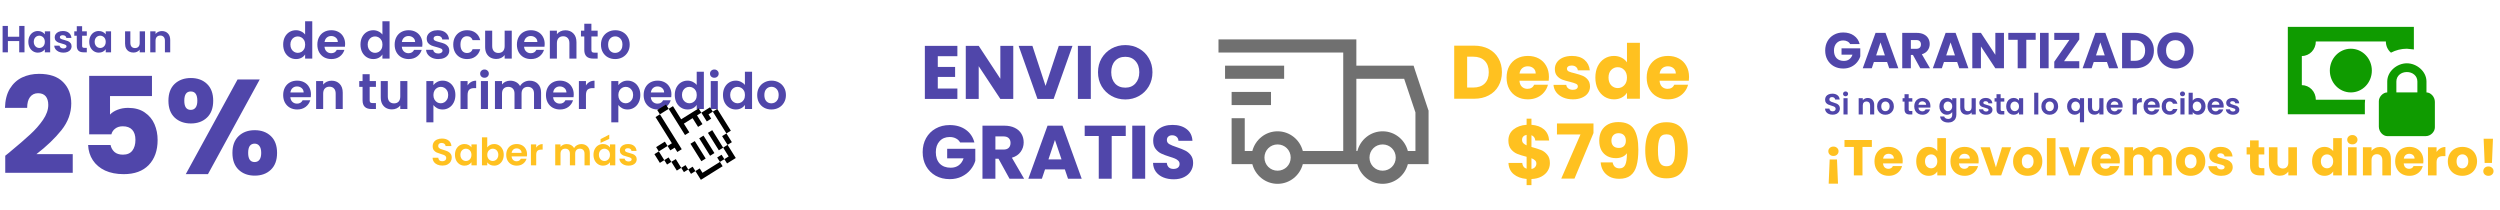 <svg width="1190" height="100" viewBox="0 0 1190 100" fill="none" xmlns="http://www.w3.org/2000/svg">
<path d="M134.792 21.201C134.792 19.857 135.056 18.665 135.584 17.625C136.128 16.585 136.864 15.785 137.792 15.225C138.72 14.665 139.752 14.385 140.888 14.385C141.752 14.385 142.576 14.577 143.36 14.961C144.144 15.329 144.768 15.825 145.232 16.449V10.137H148.64V27.897H145.232V25.929C144.816 26.585 144.232 27.113 143.48 27.513C142.728 27.913 141.856 28.113 140.864 28.113C139.744 28.113 138.72 27.825 137.792 27.249C136.864 26.673 136.128 25.865 135.584 24.825C135.056 23.769 134.792 22.561 134.792 21.201ZM145.256 21.249C145.256 20.433 145.096 19.737 144.776 19.161C144.456 18.569 144.024 18.121 143.48 17.817C142.936 17.497 142.352 17.337 141.728 17.337C141.104 17.337 140.528 17.489 140 17.793C139.472 18.097 139.04 18.545 138.704 19.137C138.384 19.713 138.224 20.401 138.224 21.201C138.224 22.001 138.384 22.705 138.704 23.313C139.04 23.905 139.472 24.361 140 24.681C140.544 25.001 141.12 25.161 141.728 25.161C142.352 25.161 142.936 25.009 143.48 24.705C144.024 24.385 144.456 23.937 144.776 23.361C145.096 22.769 145.256 22.065 145.256 21.249ZM164.282 20.961C164.282 21.441 164.25 21.873 164.186 22.257H154.466C154.546 23.217 154.882 23.969 155.474 24.513C156.066 25.057 156.794 25.329 157.658 25.329C158.906 25.329 159.794 24.793 160.322 23.721H163.946C163.562 25.001 162.826 26.057 161.738 26.889C160.65 27.705 159.314 28.113 157.73 28.113C156.45 28.113 155.298 27.833 154.274 27.273C153.266 26.697 152.474 25.889 151.898 24.849C151.338 23.809 151.058 22.609 151.058 21.249C151.058 19.873 151.338 18.665 151.898 17.625C152.458 16.585 153.242 15.785 154.25 15.225C155.258 14.665 156.418 14.385 157.73 14.385C158.994 14.385 160.122 14.657 161.114 15.201C162.122 15.745 162.898 16.521 163.442 17.529C164.002 18.521 164.282 19.665 164.282 20.961ZM160.802 20.001C160.786 19.137 160.474 18.449 159.866 17.937C159.258 17.409 158.514 17.145 157.634 17.145C156.802 17.145 156.098 17.401 155.522 17.913C154.962 18.409 154.618 19.105 154.49 20.001H160.802ZM171.589 21.201C171.589 19.857 171.853 18.665 172.381 17.625C172.925 16.585 173.661 15.785 174.589 15.225C175.517 14.665 176.549 14.385 177.685 14.385C178.549 14.385 179.373 14.577 180.157 14.961C180.941 15.329 181.565 15.825 182.029 16.449V10.137H185.437V27.897H182.029V25.929C181.613 26.585 181.029 27.113 180.277 27.513C179.525 27.913 178.653 28.113 177.661 28.113C176.541 28.113 175.517 27.825 174.589 27.249C173.661 26.673 172.925 25.865 172.381 24.825C171.853 23.769 171.589 22.561 171.589 21.201ZM182.053 21.249C182.053 20.433 181.893 19.737 181.573 19.161C181.253 18.569 180.821 18.121 180.277 17.817C179.733 17.497 179.149 17.337 178.525 17.337C177.901 17.337 177.325 17.489 176.797 17.793C176.269 18.097 175.837 18.545 175.501 19.137C175.181 19.713 175.021 20.401 175.021 21.201C175.021 22.001 175.181 22.705 175.501 23.313C175.837 23.905 176.269 24.361 176.797 24.681C177.341 25.001 177.917 25.161 178.525 25.161C179.149 25.161 179.733 25.009 180.277 24.705C180.821 24.385 181.253 23.937 181.573 23.361C181.893 22.769 182.053 22.065 182.053 21.249ZM201.079 20.961C201.079 21.441 201.047 21.873 200.983 22.257H191.263C191.343 23.217 191.679 23.969 192.271 24.513C192.863 25.057 193.591 25.329 194.455 25.329C195.703 25.329 196.591 24.793 197.119 23.721H200.743C200.359 25.001 199.623 26.057 198.535 26.889C197.447 27.705 196.111 28.113 194.527 28.113C193.247 28.113 192.095 27.833 191.071 27.273C190.063 26.697 189.271 25.889 188.695 24.849C188.135 23.809 187.854 22.609 187.854 21.249C187.854 19.873 188.135 18.665 188.695 17.625C189.255 16.585 190.039 15.785 191.047 15.225C192.055 14.665 193.215 14.385 194.527 14.385C195.791 14.385 196.919 14.657 197.911 15.201C198.919 15.745 199.695 16.521 200.239 17.529C200.799 18.521 201.079 19.665 201.079 20.961ZM197.599 20.001C197.583 19.137 197.271 18.449 196.663 17.937C196.055 17.409 195.311 17.145 194.431 17.145C193.599 17.145 192.895 17.401 192.319 17.913C191.759 18.409 191.415 19.105 191.287 20.001H197.599ZM208.619 28.113C207.531 28.113 206.555 27.921 205.691 27.537C204.827 27.137 204.139 26.601 203.627 25.929C203.131 25.257 202.859 24.513 202.811 23.697H206.195C206.259 24.209 206.507 24.633 206.939 24.969C207.387 25.305 207.939 25.473 208.595 25.473C209.235 25.473 209.731 25.345 210.083 25.089C210.451 24.833 210.635 24.505 210.635 24.105C210.635 23.673 210.411 23.353 209.963 23.145C209.531 22.921 208.835 22.681 207.875 22.425C206.883 22.185 206.067 21.937 205.427 21.681C204.803 21.425 204.259 21.033 203.795 20.505C203.347 19.977 203.123 19.265 203.123 18.369C203.123 17.633 203.331 16.961 203.747 16.353C204.179 15.745 204.787 15.265 205.571 14.913C206.371 14.561 207.307 14.385 208.379 14.385C209.963 14.385 211.227 14.785 212.171 15.585C213.115 16.369 213.635 17.433 213.731 18.777H210.515C210.467 18.249 210.243 17.833 209.843 17.529C209.459 17.209 208.939 17.049 208.283 17.049C207.675 17.049 207.203 17.161 206.867 17.385C206.547 17.609 206.387 17.921 206.387 18.321C206.387 18.769 206.611 19.113 207.059 19.353C207.507 19.577 208.203 19.809 209.147 20.049C210.107 20.289 210.899 20.537 211.523 20.793C212.147 21.049 212.683 21.449 213.131 21.993C213.595 22.521 213.835 23.225 213.851 24.105C213.851 24.873 213.635 25.561 213.203 26.169C212.787 26.777 212.179 27.257 211.379 27.609C210.595 27.945 209.675 28.113 208.619 28.113ZM215.745 21.249C215.745 19.873 216.025 18.673 216.585 17.649C217.145 16.609 217.921 15.809 218.913 15.249C219.905 14.673 221.041 14.385 222.321 14.385C223.969 14.385 225.329 14.801 226.401 15.633C227.489 16.449 228.217 17.601 228.585 19.089H224.961C224.769 18.513 224.441 18.065 223.977 17.745C223.529 17.409 222.969 17.241 222.297 17.241C221.337 17.241 220.577 17.593 220.017 18.297C219.457 18.985 219.177 19.969 219.177 21.249C219.177 22.513 219.457 23.497 220.017 24.201C220.577 24.889 221.337 25.233 222.297 25.233C223.657 25.233 224.545 24.625 224.961 23.409H228.585C228.217 24.849 227.489 25.993 226.401 26.841C225.313 27.689 223.953 28.113 222.321 28.113C221.041 28.113 219.905 27.833 218.913 27.273C217.921 26.697 217.145 25.897 216.585 24.873C216.025 23.833 215.745 22.625 215.745 21.249ZM243.599 14.601V27.897H240.215V26.217C239.783 26.793 239.215 27.249 238.511 27.585C237.823 27.905 237.071 28.065 236.255 28.065C235.215 28.065 234.295 27.849 233.495 27.417C232.695 26.969 232.063 26.321 231.599 25.473C231.151 24.609 230.927 23.585 230.927 22.401V14.601H234.287V21.921C234.287 22.977 234.551 23.793 235.079 24.369C235.607 24.929 236.327 25.209 237.239 25.209C238.167 25.209 238.895 24.929 239.423 24.369C239.951 23.793 240.215 22.977 240.215 21.921V14.601H243.599ZM259.274 20.961C259.274 21.441 259.242 21.873 259.178 22.257H249.458C249.538 23.217 249.874 23.969 250.466 24.513C251.058 25.057 251.786 25.329 252.65 25.329C253.898 25.329 254.786 24.793 255.314 23.721H258.938C258.554 25.001 257.818 26.057 256.73 26.889C255.642 27.705 254.306 28.113 252.722 28.113C251.442 28.113 250.29 27.833 249.266 27.273C248.258 26.697 247.466 25.889 246.89 24.849C246.33 23.809 246.05 22.609 246.05 21.249C246.05 19.873 246.33 18.665 246.89 17.625C247.45 16.585 248.234 15.785 249.242 15.225C250.25 14.665 251.41 14.385 252.722 14.385C253.986 14.385 255.114 14.657 256.106 15.201C257.114 15.745 257.89 16.521 258.434 17.529C258.994 18.521 259.274 19.665 259.274 20.961ZM255.794 20.001C255.778 19.137 255.466 18.449 254.858 17.937C254.25 17.409 253.506 17.145 252.626 17.145C251.794 17.145 251.09 17.401 250.514 17.913C249.954 18.409 249.61 19.105 249.482 20.001H255.794ZM269.094 14.409C270.678 14.409 271.958 14.913 272.934 15.921C273.91 16.913 274.398 18.305 274.398 20.097V27.897H271.038V20.553C271.038 19.497 270.774 18.689 270.246 18.129C269.718 17.553 268.998 17.265 268.086 17.265C267.158 17.265 266.422 17.553 265.878 18.129C265.35 18.689 265.086 19.497 265.086 20.553V27.897H261.726V14.601H265.086V16.257C265.534 15.681 266.102 15.233 266.79 14.913C267.494 14.577 268.262 14.409 269.094 14.409ZM281.506 17.361V23.793C281.506 24.241 281.61 24.569 281.818 24.777C282.042 24.969 282.41 25.065 282.922 25.065H284.482V27.897H282.37C279.538 27.897 278.122 26.521 278.122 23.769V17.361H276.538V14.601H278.122V11.313H281.506V14.601H284.482V17.361H281.506ZM292.802 28.113C291.522 28.113 290.37 27.833 289.346 27.273C288.322 26.697 287.514 25.889 286.922 24.849C286.346 23.809 286.058 22.609 286.058 21.249C286.058 19.889 286.354 18.689 286.946 17.649C287.554 16.609 288.378 15.809 289.418 15.249C290.458 14.673 291.618 14.385 292.898 14.385C294.178 14.385 295.338 14.673 296.378 15.249C297.418 15.809 298.234 16.609 298.826 17.649C299.434 18.689 299.738 19.889 299.738 21.249C299.738 22.609 299.426 23.809 298.802 24.849C298.194 25.889 297.362 26.697 296.306 27.273C295.266 27.833 294.098 28.113 292.802 28.113ZM292.802 25.185C293.41 25.185 293.978 25.041 294.506 24.753C295.05 24.449 295.482 24.001 295.802 23.409C296.122 22.817 296.282 22.097 296.282 21.249C296.282 19.985 295.946 19.017 295.274 18.345C294.618 17.657 293.81 17.313 292.85 17.313C291.89 17.313 291.082 17.657 290.426 18.345C289.786 19.017 289.466 19.985 289.466 21.249C289.466 22.513 289.778 23.489 290.402 24.177C291.042 24.849 291.842 25.185 292.802 25.185ZM148.016 44.961C148.016 45.441 147.984 45.873 147.92 46.257H138.2C138.28 47.217 138.616 47.969 139.208 48.513C139.8 49.057 140.528 49.329 141.392 49.329C142.64 49.329 143.528 48.793 144.056 47.721H147.68C147.296 49.001 146.56 50.057 145.472 50.889C144.384 51.705 143.048 52.113 141.464 52.113C140.184 52.113 139.032 51.833 138.008 51.273C137 50.697 136.208 49.889 135.632 48.849C135.072 47.809 134.792 46.609 134.792 45.249C134.792 43.873 135.072 42.665 135.632 41.625C136.192 40.585 136.976 39.785 137.984 39.225C138.992 38.665 140.152 38.385 141.464 38.385C142.728 38.385 143.856 38.657 144.848 39.201C145.856 39.745 146.632 40.521 147.176 41.529C147.736 42.521 148.016 43.665 148.016 44.961ZM144.536 44.001C144.52 43.137 144.208 42.449 143.6 41.937C142.992 41.409 142.248 41.145 141.368 41.145C140.536 41.145 139.832 41.401 139.256 41.913C138.696 42.409 138.352 43.105 138.224 44.001H144.536ZM157.837 38.409C159.421 38.409 160.701 38.913 161.677 39.921C162.653 40.913 163.141 42.305 163.141 44.097V51.897H159.781V44.553C159.781 43.497 159.517 42.689 158.989 42.129C158.461 41.553 157.741 41.265 156.829 41.265C155.901 41.265 155.165 41.553 154.621 42.129C154.093 42.689 153.829 43.497 153.829 44.553V51.897H150.469V38.601H153.829V40.257C154.277 39.681 154.845 39.233 155.533 38.913C156.237 38.577 157.005 38.409 157.837 38.409ZM175.966 41.361V47.793C175.966 48.241 176.07 48.569 176.278 48.777C176.502 48.969 176.87 49.065 177.382 49.065H178.942V51.897H176.83C173.998 51.897 172.582 50.521 172.582 47.769V41.361H170.998V38.601H172.582V35.313H175.966V38.601H178.942V41.361H175.966ZM193.911 38.601V51.897H190.527V50.217C190.095 50.793 189.527 51.249 188.823 51.585C188.135 51.905 187.383 52.065 186.567 52.065C185.527 52.065 184.607 51.849 183.807 51.417C183.007 50.969 182.375 50.321 181.911 49.473C181.463 48.609 181.239 47.585 181.239 46.401V38.601H184.599V45.921C184.599 46.977 184.863 47.793 185.391 48.369C185.919 48.929 186.639 49.209 187.551 49.209C188.479 49.209 189.207 48.929 189.735 48.369C190.263 47.793 190.527 46.977 190.527 45.921V38.601H193.911ZM206.305 40.521C206.737 39.913 207.329 39.409 208.081 39.009C208.849 38.593 209.721 38.385 210.697 38.385C211.833 38.385 212.857 38.665 213.769 39.225C214.697 39.785 215.425 40.585 215.953 41.625C216.497 42.649 216.769 43.841 216.769 45.201C216.769 46.561 216.497 47.769 215.953 48.825C215.425 49.865 214.697 50.673 213.769 51.249C212.857 51.825 211.833 52.113 210.697 52.113C209.721 52.113 208.857 51.913 208.105 51.513C207.369 51.113 206.769 50.609 206.305 50.001V58.233H202.945V38.601H206.305V40.521ZM213.337 45.201C213.337 44.401 213.169 43.713 212.833 43.137C212.513 42.545 212.081 42.097 211.537 41.793C211.009 41.489 210.433 41.337 209.809 41.337C209.201 41.337 208.625 41.497 208.081 41.817C207.553 42.121 207.121 42.569 206.785 43.161C206.465 43.753 206.305 44.449 206.305 45.249C206.305 46.049 206.465 46.745 206.785 47.337C207.121 47.929 207.553 48.385 208.081 48.705C208.625 49.009 209.201 49.161 209.809 49.161C210.433 49.161 211.009 49.001 211.537 48.681C212.081 48.361 212.513 47.905 212.833 47.313C213.169 46.721 213.337 46.017 213.337 45.201ZM222.571 40.665C223.003 39.961 223.563 39.409 224.251 39.009C224.955 38.609 225.755 38.409 226.651 38.409V41.937H225.763C224.707 41.937 223.907 42.185 223.363 42.681C222.835 43.177 222.571 44.041 222.571 45.273V51.897H219.211V38.601H222.571V40.665ZM230.618 37.017C230.026 37.017 229.53 36.833 229.13 36.465C228.746 36.081 228.554 35.609 228.554 35.049C228.554 34.489 228.746 34.025 229.13 33.657C229.53 33.273 230.026 33.081 230.618 33.081C231.21 33.081 231.698 33.273 232.082 33.657C232.482 34.025 232.682 34.489 232.682 35.049C232.682 35.609 232.482 36.081 232.082 36.465C231.698 36.833 231.21 37.017 230.618 37.017ZM232.274 38.601V51.897H228.914V38.601H232.274ZM252.106 38.409C253.738 38.409 255.05 38.913 256.042 39.921C257.05 40.913 257.554 42.305 257.554 44.097V51.897H254.194V44.553C254.194 43.513 253.93 42.721 253.402 42.177C252.874 41.617 252.154 41.337 251.242 41.337C250.33 41.337 249.602 41.617 249.058 42.177C248.53 42.721 248.266 43.513 248.266 44.553V51.897H244.906V44.553C244.906 43.513 244.642 42.721 244.114 42.177C243.586 41.617 242.866 41.337 241.954 41.337C241.026 41.337 240.29 41.617 239.746 42.177C239.218 42.721 238.954 43.513 238.954 44.553V51.897H235.594V38.601H238.954V40.209C239.386 39.649 239.938 39.209 240.61 38.889C241.298 38.569 242.05 38.409 242.866 38.409C243.906 38.409 244.834 38.633 245.65 39.081C246.466 39.513 247.098 40.137 247.546 40.953C247.978 40.185 248.602 39.569 249.418 39.105C250.25 38.641 251.146 38.409 252.106 38.409ZM273.102 44.961C273.102 45.441 273.07 45.873 273.006 46.257H263.286C263.366 47.217 263.702 47.969 264.294 48.513C264.886 49.057 265.614 49.329 266.478 49.329C267.726 49.329 268.614 48.793 269.142 47.721H272.766C272.382 49.001 271.646 50.057 270.558 50.889C269.47 51.705 268.134 52.113 266.55 52.113C265.27 52.113 264.118 51.833 263.094 51.273C262.086 50.697 261.294 49.889 260.718 48.849C260.158 47.809 259.878 46.609 259.878 45.249C259.878 43.873 260.158 42.665 260.718 41.625C261.278 40.585 262.062 39.785 263.07 39.225C264.078 38.665 265.238 38.385 266.55 38.385C267.814 38.385 268.942 38.657 269.934 39.201C270.942 39.745 271.718 40.521 272.262 41.529C272.822 42.521 273.102 43.665 273.102 44.961ZM269.622 44.001C269.606 43.137 269.294 42.449 268.686 41.937C268.078 41.409 267.334 41.145 266.454 41.145C265.622 41.145 264.918 41.401 264.342 41.913C263.782 42.409 263.438 43.105 263.31 44.001H269.622ZM278.914 40.665C279.346 39.961 279.906 39.409 280.594 39.009C281.298 38.609 282.098 38.409 282.994 38.409V41.937H282.106C281.05 41.937 280.25 42.185 279.706 42.681C279.178 43.177 278.914 44.041 278.914 45.273V51.897H275.554V38.601H278.914V40.665ZM294.336 40.521C294.768 39.913 295.36 39.409 296.112 39.009C296.88 38.593 297.752 38.385 298.728 38.385C299.864 38.385 300.888 38.665 301.8 39.225C302.728 39.785 303.456 40.585 303.984 41.625C304.528 42.649 304.8 43.841 304.8 45.201C304.8 46.561 304.528 47.769 303.984 48.825C303.456 49.865 302.728 50.673 301.8 51.249C300.888 51.825 299.864 52.113 298.728 52.113C297.752 52.113 296.888 51.913 296.136 51.513C295.4 51.113 294.8 50.609 294.336 50.001V58.233H290.976V38.601H294.336V40.521ZM301.368 45.201C301.368 44.401 301.2 43.713 300.864 43.137C300.544 42.545 300.112 42.097 299.568 41.793C299.04 41.489 298.464 41.337 297.84 41.337C297.232 41.337 296.656 41.497 296.112 41.817C295.584 42.121 295.152 42.569 294.816 43.161C294.496 43.753 294.336 44.449 294.336 45.249C294.336 46.049 294.496 46.745 294.816 47.337C295.152 47.929 295.584 48.385 296.112 48.705C296.656 49.009 297.232 49.161 297.84 49.161C298.464 49.161 299.04 49.001 299.568 48.681C300.112 48.361 300.544 47.905 300.864 47.313C301.2 46.721 301.368 46.017 301.368 45.201ZM319.602 44.961C319.602 45.441 319.57 45.873 319.506 46.257H309.786C309.866 47.217 310.202 47.969 310.794 48.513C311.386 49.057 312.114 49.329 312.978 49.329C314.226 49.329 315.114 48.793 315.642 47.721H319.266C318.882 49.001 318.146 50.057 317.058 50.889C315.97 51.705 314.634 52.113 313.05 52.113C311.77 52.113 310.618 51.833 309.594 51.273C308.586 50.697 307.794 49.889 307.218 48.849C306.658 47.809 306.378 46.609 306.378 45.249C306.378 43.873 306.658 42.665 307.218 41.625C307.778 40.585 308.562 39.785 309.57 39.225C310.578 38.665 311.738 38.385 313.05 38.385C314.314 38.385 315.442 38.657 316.434 39.201C317.442 39.745 318.218 40.521 318.762 41.529C319.322 42.521 319.602 43.665 319.602 44.961ZM316.122 44.001C316.106 43.137 315.794 42.449 315.186 41.937C314.578 41.409 313.834 41.145 312.954 41.145C312.122 41.145 311.418 41.401 310.842 41.913C310.282 42.409 309.938 43.105 309.81 44.001H316.122ZM321.19 45.201C321.19 43.857 321.454 42.665 321.982 41.625C322.526 40.585 323.262 39.785 324.19 39.225C325.118 38.665 326.15 38.385 327.286 38.385C328.15 38.385 328.974 38.577 329.758 38.961C330.542 39.329 331.166 39.825 331.63 40.449V34.137H335.038V51.897H331.63V49.929C331.214 50.585 330.63 51.113 329.878 51.513C329.126 51.913 328.254 52.113 327.262 52.113C326.142 52.113 325.118 51.825 324.19 51.249C323.262 50.673 322.526 49.865 321.982 48.825C321.454 47.769 321.19 46.561 321.19 45.201ZM331.654 45.249C331.654 44.433 331.494 43.737 331.174 43.161C330.854 42.569 330.422 42.121 329.878 41.817C329.334 41.497 328.75 41.337 328.126 41.337C327.502 41.337 326.926 41.489 326.398 41.793C325.87 42.097 325.438 42.545 325.102 43.137C324.782 43.713 324.622 44.401 324.622 45.201C324.622 46.001 324.782 46.705 325.102 47.313C325.438 47.905 325.87 48.361 326.398 48.681C326.942 49.001 327.518 49.161 328.126 49.161C328.75 49.161 329.334 49.009 329.878 48.705C330.422 48.385 330.854 47.937 331.174 47.361C331.494 46.769 331.654 46.065 331.654 45.249ZM340.024 37.017C339.432 37.017 338.936 36.833 338.536 36.465C338.152 36.081 337.96 35.609 337.96 35.049C337.96 34.489 338.152 34.025 338.536 33.657C338.936 33.273 339.432 33.081 340.024 33.081C340.616 33.081 341.104 33.273 341.488 33.657C341.888 34.025 342.088 34.489 342.088 35.049C342.088 35.609 341.888 36.081 341.488 36.465C341.104 36.833 340.616 37.017 340.024 37.017ZM341.68 38.601V51.897H338.32V38.601H341.68ZM344.136 45.201C344.136 43.857 344.4 42.665 344.928 41.625C345.472 40.585 346.208 39.785 347.136 39.225C348.064 38.665 349.096 38.385 350.232 38.385C351.096 38.385 351.92 38.577 352.704 38.961C353.488 39.329 354.112 39.825 354.576 40.449V34.137H357.984V51.897H354.576V49.929C354.16 50.585 353.576 51.113 352.824 51.513C352.072 51.913 351.2 52.113 350.208 52.113C349.088 52.113 348.064 51.825 347.136 51.249C346.208 50.673 345.472 49.865 344.928 48.825C344.4 47.769 344.136 46.561 344.136 45.201ZM354.6 45.249C354.6 44.433 354.44 43.737 354.12 43.161C353.8 42.569 353.368 42.121 352.824 41.817C352.28 41.497 351.696 41.337 351.072 41.337C350.448 41.337 349.872 41.489 349.344 41.793C348.816 42.097 348.384 42.545 348.048 43.137C347.728 43.713 347.568 44.401 347.568 45.201C347.568 46.001 347.728 46.705 348.048 47.313C348.384 47.905 348.816 48.361 349.344 48.681C349.888 49.001 350.464 49.161 351.072 49.161C351.696 49.161 352.28 49.009 352.824 48.705C353.368 48.385 353.8 47.937 354.12 47.361C354.44 46.769 354.6 46.065 354.6 45.249ZM367.169 52.113C365.889 52.113 364.737 51.833 363.713 51.273C362.689 50.697 361.881 49.889 361.289 48.849C360.713 47.809 360.425 46.609 360.425 45.249C360.425 43.889 360.721 42.689 361.313 41.649C361.921 40.609 362.745 39.809 363.785 39.249C364.825 38.673 365.985 38.385 367.265 38.385C368.545 38.385 369.705 38.673 370.745 39.249C371.785 39.809 372.601 40.609 373.193 41.649C373.801 42.689 374.105 43.889 374.105 45.249C374.105 46.609 373.793 47.809 373.169 48.849C372.561 49.889 371.729 50.697 370.673 51.273C369.633 51.833 368.465 52.113 367.169 52.113ZM367.169 49.185C367.777 49.185 368.345 49.041 368.873 48.753C369.417 48.449 369.849 48.001 370.169 47.409C370.489 46.817 370.649 46.097 370.649 45.249C370.649 43.985 370.313 43.017 369.641 42.345C368.985 41.657 368.177 41.313 367.217 41.313C366.257 41.313 365.449 41.657 364.793 42.345C364.153 43.017 363.833 43.985 363.833 45.249C363.833 46.513 364.145 47.489 364.769 48.177C365.409 48.849 366.209 49.185 367.169 49.185Z" fill="#5046AA"/>
<path d="M2.496 74.129C3.947 72.977 4.608 72.444 4.48 72.529C8.661 69.073 11.947 66.236 14.336 64.017C16.768 61.798 18.816 59.473 20.48 57.041C22.144 54.609 22.976 52.241 22.976 49.937C22.976 48.188 22.571 46.822 21.76 45.841C20.949 44.86 19.733 44.369 18.112 44.369C16.491 44.369 15.211 44.988 14.272 46.225C13.376 47.42 12.928 49.126 12.928 51.345H2.368C2.453 47.718 3.221 44.689 4.672 42.257C6.165 39.825 8.107 38.033 10.496 36.881C12.928 35.729 15.616 35.153 18.56 35.153C23.637 35.153 27.456 36.454 30.016 39.057C32.619 41.66 33.92 45.052 33.92 49.233C33.92 53.798 32.363 58.044 29.248 61.969C26.133 65.852 22.165 69.649 17.344 73.361H34.624V82.257H2.496V74.129ZM72.338 45.713H52.37V54.545C53.224 53.606 54.419 52.838 55.955 52.241C57.49 51.644 59.154 51.345 60.947 51.345C64.147 51.345 66.792 52.07 68.882 53.521C71.016 54.972 72.573 56.849 73.555 59.153C74.536 61.457 75.026 63.953 75.026 66.641C75.026 71.633 73.618 75.601 70.802 78.545C67.987 81.446 64.019 82.897 58.898 82.897C55.485 82.897 52.52 82.321 50.002 81.169C47.485 79.974 45.544 78.332 44.178 76.241C42.813 74.15 42.066 71.74 41.938 69.009H52.627C52.883 70.332 53.501 71.441 54.483 72.337C55.464 73.19 56.808 73.617 58.514 73.617C60.52 73.617 62.013 72.977 62.995 71.697C63.976 70.417 64.466 68.71 64.466 66.577C64.466 64.486 63.955 62.886 62.931 61.777C61.907 60.668 60.413 60.113 58.45 60.113C57 60.113 55.805 60.476 54.867 61.201C53.928 61.884 53.309 62.801 53.011 63.953H42.45V36.113H72.338V45.713ZM80.171 47.953C80.171 44.497 81.153 41.83 83.115 39.953C85.121 38.076 87.702 37.137 90.859 37.137C94.017 37.137 96.577 38.076 98.54 39.953C100.502 41.83 101.484 44.497 101.484 47.953C101.484 51.409 100.502 54.076 98.54 55.953C96.577 57.83 94.017 58.769 90.859 58.769C87.702 58.769 85.121 57.83 83.115 55.953C81.153 54.076 80.171 51.409 80.171 47.953ZM123.628 37.841L98.987 82.897H88.427L113.068 37.841H123.628ZM90.796 43.537C88.748 43.537 87.724 45.009 87.724 47.953C87.724 50.854 88.748 52.305 90.796 52.305C91.777 52.305 92.545 51.942 93.1 51.217C93.654 50.492 93.931 49.404 93.931 47.953C93.931 45.009 92.886 43.537 90.796 43.537ZM110.636 72.785C110.636 69.329 111.617 66.662 113.58 64.785C115.542 62.908 118.102 61.969 121.26 61.969C124.417 61.969 126.977 62.908 128.94 64.785C130.902 66.662 131.884 69.329 131.884 72.785C131.884 76.241 130.902 78.908 128.94 80.785C126.977 82.662 124.417 83.601 121.26 83.601C118.102 83.601 115.542 82.662 113.58 80.785C111.617 78.908 110.636 76.241 110.636 72.785ZM121.196 68.369C120.214 68.369 119.446 68.732 118.892 69.457C118.38 70.182 118.124 71.292 118.124 72.785C118.124 75.686 119.148 77.137 121.196 77.137C122.177 77.137 122.945 76.774 123.5 76.049C124.054 75.324 124.332 74.236 124.332 72.785C124.332 71.334 124.054 70.246 123.5 69.521C122.945 68.753 122.177 68.369 121.196 68.369Z" fill="#5046AA"/>
<path d="M11.664 12.333V24.897H9.144V19.551H3.762V24.897H1.242V12.333H3.762V17.499H9.144V12.333H11.664ZM13.496 19.875C13.496 18.867 13.694 17.973 14.09 17.193C14.498 16.413 15.044 15.813 15.728 15.393C16.424 14.973 17.198 14.763 18.05 14.763C18.794 14.763 19.442 14.913 19.994 15.213C20.558 15.513 21.008 15.891 21.344 16.347V14.925H23.882V24.897H21.344V23.439C21.02 23.907 20.57 24.297 19.994 24.609C19.43 24.909 18.776 25.059 18.032 25.059C17.192 25.059 16.424 24.843 15.728 24.411C15.044 23.979 14.498 23.373 14.09 22.593C13.694 21.801 13.496 20.895 13.496 19.875ZM21.344 19.911C21.344 19.299 21.224 18.777 20.984 18.345C20.744 17.901 20.42 17.565 20.012 17.337C19.604 17.097 19.166 16.977 18.698 16.977C18.23 16.977 17.798 17.091 17.402 17.319C17.006 17.547 16.682 17.883 16.43 18.327C16.19 18.759 16.07 19.275 16.07 19.875C16.07 20.475 16.19 21.003 16.43 21.459C16.682 21.903 17.006 22.245 17.402 22.485C17.81 22.725 18.242 22.845 18.698 22.845C19.166 22.845 19.604 22.731 20.012 22.503C20.42 22.263 20.744 21.927 20.984 21.495C21.224 21.051 21.344 20.523 21.344 19.911ZM30.16 25.059C29.344 25.059 28.612 24.915 27.964 24.627C27.316 24.327 26.8 23.925 26.416 23.421C26.044 22.917 25.84 22.359 25.804 21.747H28.342C28.39 22.131 28.576 22.449 28.9 22.701C29.236 22.953 29.65 23.079 30.142 23.079C30.622 23.079 30.994 22.983 31.258 22.791C31.534 22.599 31.672 22.353 31.672 22.053C31.672 21.729 31.504 21.489 31.168 21.333C30.844 21.165 30.322 20.985 29.602 20.793C28.858 20.613 28.246 20.427 27.766 20.235C27.298 20.043 26.89 19.749 26.542 19.353C26.206 18.957 26.038 18.423 26.038 17.751C26.038 17.199 26.194 16.695 26.506 16.239C26.83 15.783 27.286 15.423 27.874 15.159C28.474 14.895 29.176 14.763 29.98 14.763C31.168 14.763 32.116 15.063 32.824 15.663C33.532 16.251 33.922 17.049 33.994 18.057H31.582C31.546 17.661 31.378 17.349 31.078 17.121C30.79 16.881 30.4 16.761 29.908 16.761C29.452 16.761 29.098 16.845 28.846 17.013C28.606 17.181 28.486 17.415 28.486 17.715C28.486 18.051 28.654 18.309 28.99 18.489C29.326 18.657 29.848 18.831 30.556 19.011C31.276 19.191 31.87 19.377 32.338 19.569C32.806 19.761 33.208 20.061 33.544 20.469C33.892 20.865 34.072 21.393 34.084 22.053C34.084 22.629 33.922 23.145 33.598 23.601C33.286 24.057 32.83 24.417 32.23 24.681C31.642 24.933 30.952 25.059 30.16 25.059ZM39.086 16.995V21.819C39.086 22.155 39.164 22.401 39.32 22.557C39.488 22.701 39.764 22.773 40.148 22.773H41.318V24.897H39.734C37.61 24.897 36.548 23.865 36.548 21.801V16.995H35.36V14.925H36.548V12.459H39.086V14.925H41.318V16.995H39.086ZM42.483 19.875C42.483 18.867 42.681 17.973 43.077 17.193C43.485 16.413 44.031 15.813 44.715 15.393C45.411 14.973 46.185 14.763 47.037 14.763C47.781 14.763 48.429 14.913 48.981 15.213C49.545 15.513 49.995 15.891 50.331 16.347V14.925H52.869V24.897H50.331V23.439C50.007 23.907 49.557 24.297 48.981 24.609C48.417 24.909 47.763 25.059 47.019 25.059C46.179 25.059 45.411 24.843 44.715 24.411C44.031 23.979 43.485 23.373 43.077 22.593C42.681 21.801 42.483 20.895 42.483 19.875ZM50.331 19.911C50.331 19.299 50.211 18.777 49.971 18.345C49.731 17.901 49.407 17.565 48.999 17.337C48.591 17.097 48.153 16.977 47.685 16.977C47.217 16.977 46.785 17.091 46.389 17.319C45.993 17.547 45.669 17.883 45.417 18.327C45.177 18.759 45.057 19.275 45.057 19.875C45.057 20.475 45.177 21.003 45.417 21.459C45.669 21.903 45.993 22.245 46.389 22.485C46.797 22.725 47.229 22.845 47.685 22.845C48.153 22.845 48.591 22.731 48.999 22.503C49.407 22.263 49.731 21.927 49.971 21.495C50.211 21.051 50.331 20.523 50.331 19.911ZM69.033 14.925V24.897H66.495V23.637C66.171 24.069 65.745 24.411 65.217 24.663C64.701 24.903 64.137 25.023 63.525 25.023C62.745 25.023 62.055 24.861 61.455 24.537C60.855 24.201 60.381 23.715 60.033 23.079C59.697 22.431 59.529 21.663 59.529 20.775V14.925H62.049V20.415C62.049 21.207 62.247 21.819 62.643 22.251C63.039 22.671 63.579 22.881 64.263 22.881C64.959 22.881 65.505 22.671 65.901 22.251C66.297 21.819 66.495 21.207 66.495 20.415V14.925H69.033ZM77.045 14.781C78.233 14.781 79.193 15.159 79.925 15.915C80.657 16.659 81.023 17.703 81.023 19.047V24.897H78.503V19.389C78.503 18.597 78.305 17.991 77.909 17.571C77.513 17.139 76.973 16.923 76.289 16.923C75.593 16.923 75.041 17.139 74.633 17.571C74.237 17.991 74.039 18.597 74.039 19.389V24.897H71.519V14.925H74.039V16.167C74.375 15.735 74.801 15.399 75.317 15.159C75.845 14.907 76.421 14.781 77.045 14.781Z" fill="#5046AA"/>
<g clip-path="url(#clip0)">
<path d="M316.997 49.762L318.28 51.815L314.125 54.411L312.842 52.358L316.997 49.762ZM322.189 58.071L318.28 51.815L320.332 50.532L324.242 56.788L332.551 51.596L333.834 53.649L331.781 54.932L334.377 59.086L332.276 60.4L329.679 56.245L325.525 58.841L328.121 62.996L326.068 64.279L322.189 58.071ZM316.476 67.418L317.759 69.471L313.604 72.067L312.321 70.014L316.476 67.418ZM338.532 56.49L336.43 57.804L333.834 53.649L337.989 51.053L339.302 53.154L337.249 54.437L338.532 56.49ZM340.585 55.207L339.302 53.154L341.404 51.841L347.879 62.203L345.777 63.517L340.585 55.207ZM311.502 73.38L313.604 72.067L316.2 76.222L314.098 77.535L311.502 73.38ZM322.408 72.343L321.125 70.29L319.072 71.573L317.759 69.471L319.811 68.188L312.023 55.724L314.125 54.411L324.509 71.029L322.408 72.343ZM317.513 78.324L316.2 76.222L318.253 74.939L319.566 77.041L317.513 78.324ZM331.26 72.588L328.664 68.433L330.717 67.151L335.909 75.46L333.856 76.743L331.26 72.588ZM335.415 69.992L332.819 65.837L334.872 64.554L340.064 72.864L338.011 74.147L335.415 69.992ZM319.566 77.041L321.668 75.727L324.264 79.882L322.162 81.195L319.566 77.041ZM340.34 64.06L344.219 70.268L342.166 71.55L336.974 63.241L339.026 61.958L340.34 64.06ZM346.321 68.954L343.724 64.8L345.777 63.517L348.373 67.671L346.321 68.954ZM325.547 81.935L324.264 79.882L326.317 78.599L327.6 80.652L325.547 81.935ZM328.913 82.754L327.6 80.652L329.702 79.339L331.015 81.441L328.913 82.754ZM346.845 74.471L344.219 70.268L346.321 68.954L350.23 75.211L346.075 77.807L344.793 75.754L346.845 74.471ZM342.691 77.067L341.377 74.966L343.479 73.652L344.793 75.754L342.691 77.067ZM336.483 80.946L342.691 77.067L343.974 79.12L333.611 85.595L331.015 81.441L333.068 80.158L334.381 82.26L336.483 80.946Z" fill="black"/>
</g>
<path d="M210.58 78.817C209.704 78.817 208.912 78.667 208.204 78.367C207.508 78.067 206.956 77.635 206.548 77.071C206.14 76.507 205.93 75.841 205.918 75.073H208.618C208.654 75.589 208.834 75.997 209.158 76.297C209.494 76.597 209.95 76.747 210.526 76.747C211.114 76.747 211.576 76.609 211.912 76.333C212.248 76.045 212.416 75.673 212.416 75.217C212.416 74.845 212.302 74.539 212.074 74.299C211.846 74.059 211.558 73.873 211.21 73.741C210.874 73.597 210.406 73.441 209.806 73.273C208.99 73.033 208.324 72.799 207.808 72.571C207.304 72.331 206.866 71.977 206.494 71.509C206.134 71.029 205.954 70.393 205.954 69.601C205.954 68.857 206.14 68.209 206.512 67.657C206.884 67.105 207.406 66.685 208.078 66.397C208.75 66.097 209.518 65.947 210.382 65.947C211.678 65.947 212.728 66.265 213.532 66.901C214.348 67.525 214.798 68.401 214.882 69.529H212.11C212.086 69.097 211.9 68.743 211.552 68.467C211.216 68.179 210.766 68.035 210.202 68.035C209.71 68.035 209.314 68.161 209.014 68.413C208.726 68.665 208.582 69.031 208.582 69.511C208.582 69.847 208.69 70.129 208.906 70.357C209.134 70.573 209.41 70.753 209.734 70.897C210.07 71.029 210.538 71.185 211.138 71.365C211.954 71.605 212.62 71.845 213.136 72.085C213.652 72.325 214.096 72.685 214.468 73.165C214.84 73.645 215.026 74.275 215.026 75.055C215.026 75.727 214.852 76.351 214.504 76.927C214.156 77.503 213.646 77.965 212.974 78.313C212.302 78.649 211.504 78.817 210.58 78.817ZM216.563 73.669C216.563 72.661 216.761 71.767 217.157 70.987C217.565 70.207 218.111 69.607 218.795 69.187C219.491 68.767 220.265 68.557 221.117 68.557C221.861 68.557 222.509 68.707 223.061 69.007C223.625 69.307 224.075 69.685 224.411 70.141V68.719H226.949V78.691H224.411V77.233C224.087 77.701 223.637 78.091 223.061 78.403C222.497 78.703 221.843 78.853 221.099 78.853C220.259 78.853 219.491 78.637 218.795 78.205C218.111 77.773 217.565 77.167 217.157 76.387C216.761 75.595 216.563 74.689 216.563 73.669ZM224.411 73.705C224.411 73.093 224.291 72.571 224.051 72.139C223.811 71.695 223.487 71.359 223.079 71.131C222.671 70.891 222.233 70.771 221.765 70.771C221.297 70.771 220.865 70.885 220.469 71.113C220.073 71.341 219.749 71.677 219.497 72.121C219.257 72.553 219.137 73.069 219.137 73.669C219.137 74.269 219.257 74.797 219.497 75.253C219.749 75.697 220.073 76.039 220.469 76.279C220.877 76.519 221.309 76.639 221.765 76.639C222.233 76.639 222.671 76.525 223.079 76.297C223.487 76.057 223.811 75.721 224.051 75.289C224.291 74.845 224.411 74.317 224.411 73.705ZM231.93 70.177C232.254 69.697 232.698 69.307 233.262 69.007C233.838 68.707 234.492 68.557 235.224 68.557C236.076 68.557 236.844 68.767 237.528 69.187C238.224 69.607 238.77 70.207 239.166 70.987C239.574 71.755 239.778 72.649 239.778 73.669C239.778 74.689 239.574 75.595 239.166 76.387C238.77 77.167 238.224 77.773 237.528 78.205C236.844 78.637 236.076 78.853 235.224 78.853C234.48 78.853 233.826 78.709 233.262 78.421C232.71 78.121 232.266 77.737 231.93 77.269V78.691H229.41V65.371H231.93V70.177ZM237.204 73.669C237.204 73.069 237.078 72.553 236.826 72.121C236.586 71.677 236.262 71.341 235.854 71.113C235.458 70.885 235.026 70.771 234.558 70.771C234.102 70.771 233.67 70.891 233.262 71.131C232.866 71.359 232.542 71.695 232.29 72.139C232.05 72.583 231.93 73.105 231.93 73.705C231.93 74.305 232.05 74.827 232.29 75.271C232.542 75.715 232.866 76.057 233.262 76.297C233.67 76.525 234.102 76.639 234.558 76.639C235.026 76.639 235.458 76.519 235.854 76.279C236.262 76.039 236.586 75.697 236.826 75.253C237.078 74.809 237.204 74.281 237.204 73.669ZM250.879 73.489C250.879 73.849 250.855 74.173 250.807 74.461H243.517C243.577 75.181 243.829 75.745 244.273 76.153C244.717 76.561 245.263 76.765 245.911 76.765C246.847 76.765 247.513 76.363 247.909 75.559H250.627C250.339 76.519 249.787 77.311 248.971 77.935C248.155 78.547 247.153 78.853 245.965 78.853C245.005 78.853 244.141 78.643 243.373 78.223C242.617 77.791 242.023 77.185 241.591 76.405C241.171 75.625 240.961 74.725 240.961 73.705C240.961 72.673 241.171 71.767 241.591 70.987C242.011 70.207 242.599 69.607 243.355 69.187C244.111 68.767 244.981 68.557 245.965 68.557C246.913 68.557 247.759 68.761 248.503 69.169C249.259 69.577 249.841 70.159 250.249 70.915C250.669 71.659 250.879 72.517 250.879 73.489ZM248.269 72.769C248.257 72.121 248.023 71.605 247.567 71.221C247.111 70.825 246.553 70.627 245.893 70.627C245.269 70.627 244.741 70.819 244.309 71.203C243.889 71.575 243.631 72.097 243.535 72.769H248.269ZM255.239 70.267C255.563 69.739 255.983 69.325 256.499 69.025C257.027 68.725 257.627 68.575 258.299 68.575V71.221H257.633C256.841 71.221 256.241 71.407 255.833 71.779C255.437 72.151 255.239 72.799 255.239 73.723V78.691H252.719V68.719H255.239V70.267ZM276.669 68.575C277.893 68.575 278.877 68.953 279.621 69.709C280.377 70.453 280.755 71.497 280.755 72.841V78.691H278.235V73.183C278.235 72.403 278.037 71.809 277.641 71.401C277.245 70.981 276.705 70.771 276.021 70.771C275.337 70.771 274.791 70.981 274.383 71.401C273.987 71.809 273.789 72.403 273.789 73.183V78.691H271.269V73.183C271.269 72.403 271.071 71.809 270.675 71.401C270.279 70.981 269.739 70.771 269.055 70.771C268.359 70.771 267.807 70.981 267.399 71.401C267.003 71.809 266.805 72.403 266.805 73.183V78.691H264.285V68.719H266.805V69.925C267.129 69.505 267.543 69.175 268.047 68.935C268.563 68.695 269.127 68.575 269.739 68.575C270.519 68.575 271.215 68.743 271.827 69.079C272.439 69.403 272.913 69.871 273.249 70.483C273.573 69.907 274.041 69.445 274.653 69.097C275.277 68.749 275.949 68.575 276.669 68.575ZM282.498 73.669C282.498 72.661 282.696 71.767 283.092 70.987C283.5 70.207 284.046 69.607 284.73 69.187C285.426 68.767 286.2 68.557 287.052 68.557C287.796 68.557 288.444 68.707 288.996 69.007C289.56 69.307 290.01 69.685 290.346 70.141V68.719H292.884V78.691H290.346V77.233C290.022 77.701 289.572 78.091 288.996 78.403C288.432 78.703 287.778 78.853 287.034 78.853C286.194 78.853 285.426 78.637 284.73 78.205C284.046 77.773 283.5 77.167 283.092 76.387C282.696 75.595 282.498 74.689 282.498 73.669ZM290.346 73.705C290.346 73.093 290.226 72.571 289.986 72.139C289.746 71.695 289.422 71.359 289.014 71.131C288.606 70.891 288.168 70.771 287.7 70.771C287.232 70.771 286.8 70.885 286.404 71.113C286.008 71.341 285.684 71.677 285.432 72.121C285.192 72.553 285.072 73.069 285.072 73.669C285.072 74.269 285.192 74.797 285.432 75.253C285.684 75.697 286.008 76.039 286.404 76.279C286.812 76.519 287.244 76.639 287.7 76.639C288.168 76.639 288.606 76.525 289.014 76.297C289.422 76.057 289.746 75.721 289.986 75.289C290.226 74.845 290.346 74.317 290.346 73.705ZM290.004 66.127L285.864 68.017V66.217L290.004 64.075V66.127ZM299.162 78.853C298.346 78.853 297.614 78.709 296.966 78.421C296.318 78.121 295.802 77.719 295.418 77.215C295.046 76.711 294.842 76.153 294.806 75.541H297.344C297.392 75.925 297.578 76.243 297.902 76.495C298.238 76.747 298.652 76.873 299.144 76.873C299.624 76.873 299.996 76.777 300.26 76.585C300.536 76.393 300.674 76.147 300.674 75.847C300.674 75.523 300.506 75.283 300.17 75.127C299.846 74.959 299.324 74.779 298.604 74.587C297.86 74.407 297.248 74.221 296.768 74.029C296.3 73.837 295.892 73.543 295.544 73.147C295.208 72.751 295.04 72.217 295.04 71.545C295.04 70.993 295.196 70.489 295.508 70.033C295.832 69.577 296.288 69.217 296.876 68.953C297.476 68.689 298.178 68.557 298.982 68.557C300.17 68.557 301.118 68.857 301.826 69.457C302.534 70.045 302.924 70.843 302.996 71.851H300.584C300.548 71.455 300.38 71.143 300.08 70.915C299.792 70.675 299.402 70.555 298.91 70.555C298.454 70.555 298.1 70.639 297.848 70.807C297.608 70.975 297.488 71.209 297.488 71.509C297.488 71.845 297.656 72.103 297.992 72.283C298.328 72.451 298.85 72.625 299.558 72.805C300.278 72.985 300.872 73.171 301.34 73.363C301.808 73.555 302.21 73.855 302.546 74.263C302.894 74.659 303.074 75.187 303.086 75.847C303.086 76.423 302.924 76.939 302.6 77.395C302.288 77.851 301.832 78.211 301.232 78.475C300.644 78.727 299.954 78.853 299.162 78.853Z" fill="#FFC120"/>
<path d="M446.388 26.75V31.862H454.632V36.614H446.388V42.158H455.712V47.09H440.232V21.818H455.712V26.75H446.388ZM482.317 47.09H476.161L465.865 31.502V47.09H459.709V21.818H465.865L476.161 37.478V21.818H482.317V47.09ZM510.503 21.818L501.539 47.09H493.835L484.871 21.818H491.423L497.687 40.898L503.987 21.818H510.503ZM519.232 21.818V47.09H513.076V21.818H519.232ZM535.645 47.342C533.269 47.342 531.085 46.79 529.093 45.686C527.125 44.582 525.553 43.046 524.377 41.078C523.225 39.086 522.649 36.854 522.649 34.382C522.649 31.91 523.225 29.69 524.377 27.722C525.553 25.754 527.125 24.218 529.093 23.114C531.085 22.01 533.269 21.458 535.645 21.458C538.021 21.458 540.193 22.01 542.161 23.114C544.153 24.218 545.713 25.754 546.841 27.722C547.993 29.69 548.569 31.91 548.569 34.382C548.569 36.854 547.993 39.086 546.841 41.078C545.689 43.046 544.129 44.582 542.161 45.686C540.193 46.79 538.021 47.342 535.645 47.342ZM535.645 41.726C537.661 41.726 539.269 41.054 540.469 39.71C541.693 38.366 542.305 36.59 542.305 34.382C542.305 32.15 541.693 30.374 540.469 29.054C539.269 27.71 537.661 27.038 535.645 27.038C533.605 27.038 531.973 27.698 530.749 29.018C529.549 30.338 528.949 32.126 528.949 34.382C528.949 36.614 529.549 38.402 530.749 39.746C531.973 41.066 533.605 41.726 535.645 41.726ZM457.008 67.81C456.552 66.97 455.892 66.334 455.028 65.902C454.188 65.446 453.192 65.218 452.04 65.218C450.048 65.218 448.452 65.878 447.252 67.198C446.052 68.494 445.452 70.234 445.452 72.418C445.452 74.746 446.076 76.57 447.324 77.89C448.596 79.186 450.336 79.834 452.544 79.834C454.056 79.834 455.328 79.45 456.36 78.682C457.416 77.914 458.184 76.81 458.664 75.37H450.852V70.834H464.244V76.558C463.788 78.094 463.008 79.522 461.904 80.842C460.824 82.162 459.444 83.23 457.764 84.046C456.084 84.862 454.188 85.27 452.076 85.27C449.58 85.27 447.348 84.73 445.38 83.65C443.436 82.546 441.912 81.022 440.808 79.078C439.728 77.134 439.188 74.914 439.188 72.418C439.188 69.922 439.728 67.702 440.808 65.758C441.912 63.79 443.436 62.266 445.38 61.186C447.324 60.082 449.544 59.53 452.04 59.53C455.064 59.53 457.608 60.262 459.672 61.726C461.76 63.19 463.14 65.218 463.812 67.81H457.008ZM480.542 85.09L475.286 75.55H473.81V85.09H467.654V59.818H477.986C479.978 59.818 481.67 60.166 483.062 60.862C484.478 61.558 485.534 62.518 486.23 63.742C486.926 64.942 487.274 66.286 487.274 67.774C487.274 69.454 486.794 70.954 485.834 72.274C484.898 73.594 483.506 74.53 481.658 75.082L487.49 85.09H480.542ZM473.81 71.194H477.626C478.754 71.194 479.594 70.918 480.146 70.366C480.722 69.814 481.01 69.034 481.01 68.026C481.01 67.066 480.722 66.31 480.146 65.758C479.594 65.206 478.754 64.93 477.626 64.93H473.81V71.194ZM506.87 80.626H497.438L495.926 85.09H489.482L498.626 59.818H505.754L514.898 85.09H508.382L506.87 80.626ZM505.286 75.874L502.154 66.622L499.058 75.874H505.286ZM535.861 59.818V64.75H529.165V85.09H523.009V64.75H516.313V59.818H535.861ZM545.107 59.818V85.09H538.951V59.818H545.107ZM558.712 85.342C556.864 85.342 555.208 85.042 553.744 84.442C552.28 83.842 551.104 82.954 550.216 81.778C549.352 80.602 548.896 79.186 548.848 77.53H555.4C555.496 78.466 555.82 79.186 556.372 79.69C556.924 80.17 557.644 80.41 558.532 80.41C559.444 80.41 560.164 80.206 560.692 79.798C561.22 79.366 561.484 78.778 561.484 78.034C561.484 77.41 561.268 76.894 560.836 76.486C560.428 76.078 559.912 75.742 559.288 75.478C558.688 75.214 557.824 74.914 556.696 74.578C555.064 74.074 553.732 73.57 552.7 73.066C551.668 72.562 550.78 71.818 550.036 70.834C549.292 69.85 548.92 68.566 548.92 66.982C548.92 64.63 549.772 62.794 551.476 61.474C553.18 60.13 555.4 59.458 558.136 59.458C560.92 59.458 563.164 60.13 564.868 61.474C566.572 62.794 567.484 64.642 567.604 67.018H560.944C560.896 66.202 560.596 65.566 560.044 65.11C559.492 64.63 558.784 64.39 557.92 64.39C557.176 64.39 556.576 64.594 556.12 65.002C555.664 65.386 555.436 65.95 555.436 66.694C555.436 67.51 555.82 68.146 556.588 68.602C557.356 69.058 558.556 69.55 560.188 70.078C561.82 70.63 563.14 71.158 564.148 71.662C565.18 72.166 566.068 72.898 566.812 73.858C567.556 74.818 567.928 76.054 567.928 77.566C567.928 79.006 567.556 80.314 566.812 81.49C566.092 82.666 565.036 83.602 563.644 84.298C562.252 84.994 560.608 85.342 558.712 85.342Z" fill="#5046AA"/>
<path d="M580 18.75V25H639.375V71.875H620.138C618.744 66.503 613.912 62.5 608.125 62.5C602.337 62.5 597.506 66.503 596.113 71.875H592.5V56.25H586.25V78.125H596.113C597.506 83.497 602.337 87.5 608.125 87.5C613.912 87.5 618.744 83.497 620.138 78.125H646.113C647.506 83.497 652.338 87.5 658.125 87.5C663.912 87.5 668.744 83.497 670.137 78.125H680V52.638L679.803 52.147L673.553 33.397L672.875 31.25H645.625V18.75H580ZM583.125 31.25V37.5H611.25V31.25H583.125ZM645.625 37.5H668.378L673.75 53.516V71.875H670.137C668.744 66.503 663.912 62.5 658.125 62.5C652.338 62.5 647.506 66.503 646.113 71.875H645.625V37.5ZM586.25 43.75V50H605V43.75H586.25ZM608.125 68.75C611.616 68.75 614.375 71.509 614.375 75C614.375 78.491 611.616 81.25 608.125 81.25C604.634 81.25 601.875 78.491 601.875 75C601.875 71.509 604.634 68.75 608.125 68.75ZM658.125 68.75C661.616 68.75 664.375 71.509 664.375 75C664.375 78.491 661.616 81.25 658.125 81.25C654.634 81.25 651.875 78.491 651.875 75C651.875 71.509 654.634 68.75 658.125 68.75Z" fill="#707070"/>
<path d="M701.669 21.728C704.333 21.728 706.661 22.256 708.653 23.312C710.645 24.368 712.181 25.856 713.261 27.776C714.365 29.672 714.917 31.868 714.917 34.364C714.917 36.836 714.365 39.032 713.261 40.952C712.181 42.872 710.633 44.36 708.617 45.416C706.625 46.472 704.309 47 701.669 47H692.201V21.728H701.669ZM701.273 41.672C703.601 41.672 705.413 41.036 706.709 39.764C708.005 38.492 708.653 36.692 708.653 34.364C708.653 32.036 708.005 30.224 706.709 28.928C705.413 27.632 703.601 26.984 701.273 26.984H698.357V41.672H701.273ZM737.293 36.632C737.293 37.208 737.257 37.808 737.185 38.432H723.253C723.349 39.68 723.745 40.64 724.441 41.312C725.161 41.96 726.037 42.284 727.069 42.284C728.605 42.284 729.673 41.636 730.273 40.34H736.825C736.489 41.66 735.877 42.848 734.989 43.904C734.125 44.96 733.033 45.788 731.713 46.388C730.393 46.988 728.917 47.288 727.285 47.288C725.317 47.288 723.565 46.868 722.029 46.028C720.493 45.188 719.293 43.988 718.429 42.428C717.565 40.868 717.133 39.044 717.133 36.956C717.133 34.868 717.553 33.044 718.393 31.484C719.257 29.924 720.457 28.724 721.993 27.884C723.529 27.044 725.293 26.624 727.285 26.624C729.229 26.624 730.957 27.032 732.469 27.848C733.981 28.664 735.157 29.828 735.997 31.34C736.861 32.852 737.293 34.616 737.293 36.632ZM730.993 35.012C730.993 33.956 730.633 33.116 729.913 32.492C729.193 31.868 728.293 31.556 727.213 31.556C726.181 31.556 725.305 31.856 724.585 32.456C723.889 33.056 723.457 33.908 723.289 35.012H730.993ZM748.713 47.288C746.961 47.288 745.401 46.988 744.033 46.388C742.665 45.788 741.585 44.972 740.793 43.94C740.001 42.884 739.557 41.708 739.461 40.412H745.545C745.617 41.108 745.941 41.672 746.517 42.104C747.093 42.536 747.801 42.752 748.641 42.752C749.409 42.752 749.997 42.608 750.405 42.32C750.837 42.008 751.053 41.612 751.053 41.132C751.053 40.556 750.753 40.136 750.153 39.872C749.553 39.584 748.581 39.272 747.237 38.936C745.797 38.6 744.597 38.252 743.637 37.892C742.677 37.508 741.849 36.92 741.153 36.128C740.457 35.312 740.109 34.22 740.109 32.852C740.109 31.7 740.421 30.656 741.045 29.72C741.693 28.76 742.629 28.004 743.853 27.452C745.101 26.9 746.577 26.624 748.281 26.624C750.801 26.624 752.781 27.248 754.221 28.496C755.685 29.744 756.525 31.4 756.741 33.464H751.053C750.957 32.768 750.645 32.216 750.117 31.808C749.613 31.4 748.941 31.196 748.101 31.196C747.381 31.196 746.829 31.34 746.445 31.628C746.061 31.892 745.869 32.264 745.869 32.744C745.869 33.32 746.169 33.752 746.769 34.04C747.393 34.328 748.353 34.616 749.649 34.904C751.137 35.288 752.349 35.672 753.285 36.056C754.221 36.416 755.037 37.016 755.733 37.856C756.453 38.672 756.825 39.776 756.849 41.168C756.849 42.344 756.513 43.4 755.841 44.336C755.193 45.248 754.245 45.968 752.997 46.496C751.773 47.024 750.345 47.288 748.713 47.288ZM759.391 36.92C759.391 34.856 759.775 33.044 760.543 31.484C761.335 29.924 762.403 28.724 763.747 27.884C765.091 27.044 766.591 26.624 768.247 26.624C769.567 26.624 770.767 26.9 771.847 27.452C772.951 28.004 773.815 28.748 774.439 29.684V20.36H780.595V47H774.439V44.12C773.863 45.08 773.035 45.848 771.955 46.424C770.899 47 769.663 47.288 768.247 47.288C766.591 47.288 765.091 46.868 763.747 46.028C762.403 45.164 761.335 43.952 760.543 42.392C759.775 40.808 759.391 38.984 759.391 36.92ZM774.439 36.956C774.439 35.42 774.007 34.208 773.143 33.32C772.303 32.432 771.271 31.988 770.047 31.988C768.823 31.988 767.779 32.432 766.915 33.32C766.075 34.184 765.655 35.384 765.655 36.92C765.655 38.456 766.075 39.68 766.915 40.592C767.779 41.48 768.823 41.924 770.047 41.924C771.271 41.924 772.303 41.48 773.143 40.592C774.007 39.704 774.439 38.492 774.439 36.956ZM803.984 36.632C803.984 37.208 803.948 37.808 803.876 38.432H789.944C790.04 39.68 790.436 40.64 791.132 41.312C791.852 41.96 792.728 42.284 793.76 42.284C795.296 42.284 796.364 41.636 796.964 40.34H803.516C803.18 41.66 802.568 42.848 801.68 43.904C800.816 44.96 799.724 45.788 798.404 46.388C797.084 46.988 795.608 47.288 793.976 47.288C792.008 47.288 790.256 46.868 788.72 46.028C787.184 45.188 785.984 43.988 785.12 42.428C784.256 40.868 783.824 39.044 783.824 36.956C783.824 34.868 784.244 33.044 785.084 31.484C785.948 29.924 787.148 28.724 788.684 27.884C790.22 27.044 791.984 26.624 793.976 26.624C795.92 26.624 797.648 27.032 799.16 27.848C800.672 28.664 801.848 29.828 802.688 31.34C803.552 32.852 803.984 34.616 803.984 36.632ZM797.684 35.012C797.684 33.956 797.324 33.116 796.604 32.492C795.884 31.868 794.984 31.556 793.904 31.556C792.872 31.556 791.996 31.856 791.276 32.456C790.58 33.056 790.148 33.908 789.98 35.012H797.684ZM737.754 77.656C737.754 78.976 737.406 80.2 736.71 81.328C736.038 82.432 735.03 83.344 733.686 84.064C732.366 84.76 730.794 85.144 728.97 85.216V88.132H726.666V85.18C724.122 84.964 722.07 84.208 720.51 82.912C718.95 81.592 718.122 79.804 718.026 77.548H724.578C724.722 78.988 725.418 79.912 726.666 80.32V74.632C724.794 74.152 723.294 73.684 722.166 73.228C721.062 72.772 720.09 72.04 719.25 71.032C718.41 70.024 717.99 68.644 717.99 66.892C717.99 64.708 718.794 62.956 720.402 61.636C722.034 60.316 724.122 59.572 726.666 59.404V56.488H728.97V59.404C731.49 59.596 733.482 60.328 734.946 61.6C736.41 62.872 737.226 64.636 737.394 66.892H730.806C730.662 65.596 730.05 64.756 728.97 64.372V69.952C730.962 70.504 732.498 70.996 733.578 71.428C734.658 71.86 735.618 72.58 736.458 73.588C737.322 74.572 737.754 75.928 737.754 77.656ZM724.506 66.604C724.506 67.204 724.686 67.708 725.046 68.116C725.43 68.524 725.97 68.884 726.666 69.196V64.192C725.994 64.312 725.466 64.576 725.082 64.984C724.698 65.368 724.506 65.908 724.506 66.604ZM728.97 80.428C729.69 80.308 730.254 80.02 730.662 79.564C731.094 79.108 731.31 78.544 731.31 77.872C731.31 77.248 731.106 76.744 730.698 76.36C730.314 75.952 729.738 75.604 728.97 75.316V80.428ZM758.498 63.328L749.462 85H743.162L752.306 64.012H741.11V58.756H758.498V63.328ZM767.611 77.296C767.971 79.192 769.075 80.14 770.923 80.14C772.195 80.14 773.095 79.576 773.623 78.448C774.151 77.32 774.415 75.484 774.415 72.94C773.887 73.684 773.167 74.26 772.255 74.668C771.343 75.076 770.323 75.28 769.195 75.28C767.659 75.28 766.291 74.968 765.091 74.344C763.891 73.696 762.943 72.748 762.247 71.5C761.575 70.228 761.239 68.692 761.239 66.892C761.239 65.116 761.599 63.568 762.319 62.248C763.063 60.928 764.107 59.908 765.451 59.188C766.819 58.468 768.427 58.108 770.275 58.108C773.827 58.108 776.311 59.212 777.727 61.42C779.143 63.628 779.851 66.88 779.851 71.176C779.851 74.296 779.563 76.876 778.987 78.916C778.435 80.932 777.487 82.468 776.143 83.524C774.823 84.58 773.011 85.108 770.707 85.108C768.883 85.108 767.323 84.748 766.027 84.028C764.755 83.308 763.771 82.36 763.075 81.184C762.403 80.008 762.019 78.712 761.923 77.296H767.611ZM770.599 70.42C771.607 70.42 772.411 70.12 773.011 69.52C773.611 68.896 773.911 68.056 773.911 67C773.911 65.848 773.599 64.96 772.975 64.336C772.351 63.712 771.511 63.4 770.455 63.4C769.399 63.4 768.559 63.724 767.935 64.372C767.335 64.996 767.035 65.86 767.035 66.964C767.035 67.996 767.335 68.836 767.935 69.484C768.559 70.108 769.447 70.42 770.599 70.42ZM783.136 71.5C783.136 67.372 783.928 64.12 785.512 61.744C787.12 59.368 789.7 58.18 793.252 58.18C796.804 58.18 799.372 59.368 800.956 61.744C802.564 64.12 803.368 67.372 803.368 71.5C803.368 75.676 802.564 78.952 800.956 81.328C799.372 83.704 796.804 84.892 793.252 84.892C789.7 84.892 787.12 83.704 785.512 81.328C783.928 78.952 783.136 75.676 783.136 71.5ZM797.32 71.5C797.32 69.076 797.056 67.216 796.528 65.92C796 64.6 794.908 63.94 793.252 63.94C791.596 63.94 790.504 64.6 789.976 65.92C789.448 67.216 789.184 69.076 789.184 71.5C789.184 73.132 789.28 74.488 789.472 75.568C789.664 76.624 790.048 77.488 790.624 78.16C791.224 78.808 792.1 79.132 793.252 79.132C794.404 79.132 795.268 78.808 795.844 78.16C796.444 77.488 796.84 76.624 797.032 75.568C797.224 74.488 797.32 73.132 797.32 71.5Z" fill="#FFC120"/>
<path d="M872.34 54.598C871.659 54.598 871.043 54.481 870.492 54.248C869.951 54.015 869.521 53.679 869.204 53.24C868.887 52.801 868.723 52.283 868.714 51.686H870.814C870.842 52.087 870.982 52.405 871.234 52.638C871.495 52.871 871.85 52.988 872.298 52.988C872.755 52.988 873.115 52.881 873.376 52.666C873.637 52.442 873.768 52.153 873.768 51.798C873.768 51.509 873.679 51.271 873.502 51.084C873.325 50.897 873.101 50.753 872.83 50.65C872.569 50.538 872.205 50.417 871.738 50.286C871.103 50.099 870.585 49.917 870.184 49.74C869.792 49.553 869.451 49.278 869.162 48.914C868.882 48.541 868.742 48.046 868.742 47.43C868.742 46.851 868.887 46.347 869.176 45.918C869.465 45.489 869.871 45.162 870.394 44.938C870.917 44.705 871.514 44.588 872.186 44.588C873.194 44.588 874.011 44.835 874.636 45.33C875.271 45.815 875.621 46.497 875.686 47.374H873.53C873.511 47.038 873.367 46.763 873.096 46.548C872.835 46.324 872.485 46.212 872.046 46.212C871.663 46.212 871.355 46.31 871.122 46.506C870.898 46.702 870.786 46.987 870.786 47.36C870.786 47.621 870.87 47.841 871.038 48.018C871.215 48.186 871.43 48.326 871.682 48.438C871.943 48.541 872.307 48.662 872.774 48.802C873.409 48.989 873.927 49.175 874.328 49.362C874.729 49.549 875.075 49.829 875.364 50.202C875.653 50.575 875.798 51.065 875.798 51.672C875.798 52.195 875.663 52.68 875.392 53.128C875.121 53.576 874.725 53.935 874.202 54.206C873.679 54.467 873.059 54.598 872.34 54.598ZM878.491 45.82C878.146 45.82 877.857 45.713 877.623 45.498C877.399 45.274 877.287 44.999 877.287 44.672C877.287 44.345 877.399 44.075 877.623 43.86C877.857 43.636 878.146 43.524 878.491 43.524C878.837 43.524 879.121 43.636 879.345 43.86C879.579 44.075 879.695 44.345 879.695 44.672C879.695 44.999 879.579 45.274 879.345 45.498C879.121 45.713 878.837 45.82 878.491 45.82ZM879.457 46.744V54.5H877.497V46.744H879.457ZM889.028 46.632C889.952 46.632 890.698 46.926 891.268 47.514C891.837 48.093 892.122 48.905 892.122 49.95V54.5H890.162V50.216C890.162 49.6 890.008 49.129 889.7 48.802C889.392 48.466 888.972 48.298 888.44 48.298C887.898 48.298 887.469 48.466 887.152 48.802C886.844 49.129 886.69 49.6 886.69 50.216V54.5H884.73V46.744H886.69V47.71C886.951 47.374 887.282 47.113 887.684 46.926C888.094 46.73 888.542 46.632 889.028 46.632ZM897.43 54.626C896.683 54.626 896.011 54.463 895.414 54.136C894.816 53.8 894.345 53.329 894 52.722C893.664 52.115 893.496 51.415 893.496 50.622C893.496 49.829 893.668 49.129 894.014 48.522C894.368 47.915 894.849 47.449 895.456 47.122C896.062 46.786 896.739 46.618 897.486 46.618C898.232 46.618 898.909 46.786 899.516 47.122C900.122 47.449 900.598 47.915 900.944 48.522C901.298 49.129 901.476 49.829 901.476 50.622C901.476 51.415 901.294 52.115 900.93 52.722C900.575 53.329 900.09 53.8 899.474 54.136C898.867 54.463 898.186 54.626 897.43 54.626ZM897.43 52.918C897.784 52.918 898.116 52.834 898.424 52.666C898.741 52.489 898.993 52.227 899.18 51.882C899.366 51.537 899.46 51.117 899.46 50.622C899.46 49.885 899.264 49.32 898.872 48.928C898.489 48.527 898.018 48.326 897.458 48.326C896.898 48.326 896.426 48.527 896.044 48.928C895.67 49.32 895.484 49.885 895.484 50.622C895.484 51.359 895.666 51.929 896.03 52.33C896.403 52.722 896.87 52.918 897.43 52.918ZM908.531 48.354V52.106C908.531 52.367 908.592 52.559 908.713 52.68C908.844 52.792 909.059 52.848 909.357 52.848H910.267V54.5H909.035C907.383 54.5 906.557 53.697 906.557 52.092V48.354H905.633V46.744H906.557V44.826H908.531V46.744H910.267V48.354H908.531ZM918.887 50.454C918.887 50.734 918.868 50.986 918.831 51.21H913.161C913.208 51.77 913.404 52.209 913.749 52.526C914.094 52.843 914.519 53.002 915.023 53.002C915.751 53.002 916.269 52.689 916.577 52.064H918.691C918.467 52.811 918.038 53.427 917.403 53.912C916.768 54.388 915.989 54.626 915.065 54.626C914.318 54.626 913.646 54.463 913.049 54.136C912.461 53.8 911.999 53.329 911.663 52.722C911.336 52.115 911.173 51.415 911.173 50.622C911.173 49.819 911.336 49.115 911.663 48.508C911.99 47.901 912.447 47.435 913.035 47.108C913.623 46.781 914.3 46.618 915.065 46.618C915.802 46.618 916.46 46.777 917.039 47.094C917.627 47.411 918.08 47.864 918.397 48.452C918.724 49.031 918.887 49.698 918.887 50.454ZM916.857 49.894C916.848 49.39 916.666 48.989 916.311 48.69C915.956 48.382 915.522 48.228 915.009 48.228C914.524 48.228 914.113 48.377 913.777 48.676C913.45 48.965 913.25 49.371 913.175 49.894H916.857ZM926.692 46.618C927.27 46.618 927.779 46.735 928.218 46.968C928.656 47.192 929.002 47.486 929.254 47.85V46.744H931.228V54.556C931.228 55.275 931.083 55.914 930.794 56.474C930.504 57.043 930.07 57.491 929.492 57.818C928.913 58.154 928.213 58.322 927.392 58.322C926.29 58.322 925.385 58.065 924.676 57.552C923.976 57.039 923.579 56.339 923.486 55.452H925.432C925.534 55.807 925.754 56.087 926.09 56.292C926.435 56.507 926.85 56.614 927.336 56.614C927.905 56.614 928.367 56.441 928.722 56.096C929.076 55.76 929.254 55.247 929.254 54.556V53.352C929.002 53.716 928.652 54.019 928.204 54.262C927.765 54.505 927.261 54.626 926.692 54.626C926.038 54.626 925.441 54.458 924.9 54.122C924.358 53.786 923.929 53.315 923.611 52.708C923.303 52.092 923.149 51.387 923.149 50.594C923.149 49.81 923.303 49.115 923.611 48.508C923.929 47.901 924.354 47.435 924.886 47.108C925.427 46.781 926.029 46.618 926.692 46.618ZM929.254 50.622C929.254 50.146 929.16 49.74 928.974 49.404C928.787 49.059 928.535 48.797 928.218 48.62C927.9 48.433 927.56 48.34 927.196 48.34C926.832 48.34 926.496 48.429 926.188 48.606C925.88 48.783 925.628 49.045 925.432 49.39C925.245 49.726 925.152 50.127 925.152 50.594C925.152 51.061 925.245 51.471 925.432 51.826C925.628 52.171 925.88 52.437 926.188 52.624C926.505 52.811 926.841 52.904 927.196 52.904C927.56 52.904 927.9 52.815 928.218 52.638C928.535 52.451 928.787 52.19 928.974 51.854C929.16 51.509 929.254 51.098 929.254 50.622ZM940.464 46.744V54.5H938.49V53.52C938.238 53.856 937.906 54.122 937.496 54.318C937.094 54.505 936.656 54.598 936.18 54.598C935.573 54.598 935.036 54.472 934.57 54.22C934.103 53.959 933.734 53.581 933.464 53.086C933.202 52.582 933.072 51.985 933.072 51.294V46.744H935.032V51.014C935.032 51.63 935.186 52.106 935.494 52.442C935.802 52.769 936.222 52.932 936.754 52.932C937.295 52.932 937.72 52.769 938.028 52.442C938.336 52.106 938.49 51.63 938.49 51.014V46.744H940.464ZM945.366 54.626C944.731 54.626 944.162 54.514 943.658 54.29C943.154 54.057 942.752 53.744 942.454 53.352C942.164 52.96 942.006 52.526 941.978 52.05H943.952C943.989 52.349 944.134 52.596 944.386 52.792C944.647 52.988 944.969 53.086 945.352 53.086C945.725 53.086 946.014 53.011 946.22 52.862C946.434 52.713 946.542 52.521 946.542 52.288C946.542 52.036 946.411 51.849 946.15 51.728C945.898 51.597 945.492 51.457 944.932 51.308C944.353 51.168 943.877 51.023 943.504 50.874C943.14 50.725 942.822 50.496 942.552 50.188C942.29 49.88 942.16 49.465 942.16 48.942C942.16 48.513 942.281 48.121 942.524 47.766C942.776 47.411 943.13 47.131 943.588 46.926C944.054 46.721 944.6 46.618 945.226 46.618C946.15 46.618 946.887 46.851 947.438 47.318C947.988 47.775 948.292 48.396 948.348 49.18H946.472C946.444 48.872 946.313 48.629 946.08 48.452C945.856 48.265 945.552 48.172 945.17 48.172C944.815 48.172 944.54 48.237 944.344 48.368C944.157 48.499 944.064 48.681 944.064 48.914C944.064 49.175 944.194 49.376 944.456 49.516C944.717 49.647 945.123 49.782 945.674 49.922C946.234 50.062 946.696 50.207 947.06 50.356C947.424 50.505 947.736 50.739 947.998 51.056C948.268 51.364 948.408 51.775 948.418 52.288C948.418 52.736 948.292 53.137 948.04 53.492C947.797 53.847 947.442 54.127 946.976 54.332C946.518 54.528 945.982 54.626 945.366 54.626ZM952.309 48.354V52.106C952.309 52.367 952.369 52.559 952.491 52.68C952.621 52.792 952.836 52.848 953.135 52.848H954.045V54.5H952.813C951.161 54.5 950.335 53.697 950.335 52.092V48.354H949.411V46.744H950.335V44.826H952.309V46.744H954.045V48.354H952.309ZM954.95 50.594C954.95 49.81 955.104 49.115 955.412 48.508C955.73 47.901 956.154 47.435 956.686 47.108C957.228 46.781 957.83 46.618 958.492 46.618C959.071 46.618 959.575 46.735 960.004 46.968C960.443 47.201 960.793 47.495 961.054 47.85V46.744H963.028V54.5H961.054V53.366C960.802 53.73 960.452 54.033 960.004 54.276C959.566 54.509 959.057 54.626 958.478 54.626C957.825 54.626 957.228 54.458 956.686 54.122C956.154 53.786 955.73 53.315 955.412 52.708C955.104 52.092 954.95 51.387 954.95 50.594ZM961.054 50.622C961.054 50.146 960.961 49.74 960.774 49.404C960.588 49.059 960.336 48.797 960.018 48.62C959.701 48.433 959.36 48.34 958.996 48.34C958.632 48.34 958.296 48.429 957.988 48.606C957.68 48.783 957.428 49.045 957.232 49.39C957.046 49.726 956.952 50.127 956.952 50.594C956.952 51.061 957.046 51.471 957.232 51.826C957.428 52.171 957.68 52.437 957.988 52.624C958.306 52.811 958.642 52.904 958.996 52.904C959.36 52.904 959.701 52.815 960.018 52.638C960.336 52.451 960.588 52.19 960.774 51.854C960.961 51.509 961.054 51.098 961.054 50.622ZM970.239 44.14V54.5H968.279V44.14H970.239ZM975.619 54.626C974.872 54.626 974.2 54.463 973.603 54.136C973.006 53.8 972.534 53.329 972.189 52.722C971.853 52.115 971.685 51.415 971.685 50.622C971.685 49.829 971.858 49.129 972.203 48.522C972.558 47.915 973.038 47.449 973.645 47.122C974.252 46.786 974.928 46.618 975.675 46.618C976.422 46.618 977.098 46.786 977.705 47.122C978.312 47.449 978.788 47.915 979.133 48.522C979.488 49.129 979.665 49.829 979.665 50.622C979.665 51.415 979.483 52.115 979.119 52.722C978.764 53.329 978.279 53.8 977.663 54.136C977.056 54.463 976.375 54.626 975.619 54.626ZM975.619 52.918C975.974 52.918 976.305 52.834 976.613 52.666C976.93 52.489 977.182 52.227 977.369 51.882C977.556 51.537 977.649 51.117 977.649 50.622C977.649 49.885 977.453 49.32 977.061 48.928C976.678 48.527 976.207 48.326 975.647 48.326C975.087 48.326 974.616 48.527 974.233 48.928C973.86 49.32 973.673 49.885 973.673 50.622C973.673 51.359 973.855 51.929 974.219 52.33C974.592 52.722 975.059 52.918 975.619 52.918ZM983.935 50.608C983.935 49.833 984.093 49.147 984.411 48.55C984.737 47.943 985.176 47.472 985.727 47.136C986.277 46.8 986.884 46.632 987.547 46.632C988.097 46.632 988.583 46.739 989.003 46.954C989.432 47.159 989.777 47.425 990.039 47.752V46.744H992.013V58.196H990.039V53.436C989.777 53.772 989.427 54.052 988.989 54.276C988.55 54.5 988.055 54.612 987.505 54.612C986.851 54.612 986.249 54.444 985.699 54.108C985.157 53.763 984.728 53.287 984.411 52.68C984.093 52.073 983.935 51.383 983.935 50.608ZM990.039 50.622C990.039 50.146 989.941 49.735 989.745 49.39C989.549 49.045 989.292 48.783 988.975 48.606C988.667 48.429 988.335 48.34 987.981 48.34C987.635 48.34 987.304 48.429 986.987 48.606C986.679 48.783 986.427 49.045 986.231 49.39C986.035 49.726 985.937 50.132 985.937 50.608C985.937 51.084 986.035 51.499 986.231 51.854C986.427 52.199 986.679 52.461 986.987 52.638C987.304 52.815 987.635 52.904 987.981 52.904C988.335 52.904 988.667 52.815 988.975 52.638C989.292 52.461 989.549 52.199 989.745 51.854C989.941 51.509 990.039 51.098 990.039 50.622ZM1001.25 46.744V54.5H999.275V53.52C999.023 53.856 998.692 54.122 998.281 54.318C997.88 54.505 997.441 54.598 996.965 54.598C996.358 54.598 995.822 54.472 995.355 54.22C994.888 53.959 994.52 53.581 994.249 53.086C993.988 52.582 993.857 51.985 993.857 51.294V46.744H995.817V51.014C995.817 51.63 995.971 52.106 996.279 52.442C996.587 52.769 997.007 52.932 997.539 52.932C998.08 52.932 998.505 52.769 998.813 52.442C999.121 52.106 999.275 51.63 999.275 51.014V46.744H1001.25ZM1010.39 50.454C1010.39 50.734 1010.37 50.986 1010.34 51.21H1004.67C1004.71 51.77 1004.91 52.209 1005.25 52.526C1005.6 52.843 1006.02 53.002 1006.53 53.002C1007.26 53.002 1007.77 52.689 1008.08 52.064H1010.2C1009.97 52.811 1009.54 53.427 1008.91 53.912C1008.27 54.388 1007.49 54.626 1006.57 54.626C1005.82 54.626 1005.15 54.463 1004.55 54.136C1003.97 53.8 1003.5 53.329 1003.17 52.722C1002.84 52.115 1002.68 51.415 1002.68 50.622C1002.68 49.819 1002.84 49.115 1003.17 48.508C1003.5 47.901 1003.95 47.435 1004.54 47.108C1005.13 46.781 1005.81 46.618 1006.57 46.618C1007.31 46.618 1007.97 46.777 1008.54 47.094C1009.13 47.411 1009.59 47.864 1009.9 48.452C1010.23 49.031 1010.39 49.698 1010.39 50.454ZM1008.36 49.894C1008.35 49.39 1008.17 48.989 1007.82 48.69C1007.46 48.382 1007.03 48.228 1006.51 48.228C1006.03 48.228 1005.62 48.377 1005.28 48.676C1004.96 48.965 1004.76 49.371 1004.68 49.894H1008.36ZM1017.12 47.948C1017.37 47.537 1017.7 47.215 1018.1 46.982C1018.51 46.749 1018.98 46.632 1019.5 46.632V48.69H1018.98C1018.37 48.69 1017.9 48.835 1017.58 49.124C1017.27 49.413 1017.12 49.917 1017.12 50.636V54.5H1015.16V46.744H1017.12V47.948ZM1028.03 50.454C1028.03 50.734 1028.01 50.986 1027.97 51.21H1022.3C1022.35 51.77 1022.55 52.209 1022.89 52.526C1023.24 52.843 1023.66 53.002 1024.17 53.002C1024.89 53.002 1025.41 52.689 1025.72 52.064H1027.83C1027.61 52.811 1027.18 53.427 1026.55 53.912C1025.91 54.388 1025.13 54.626 1024.21 54.626C1023.46 54.626 1022.79 54.463 1022.19 54.136C1021.6 53.8 1021.14 53.329 1020.81 52.722C1020.48 52.115 1020.32 51.415 1020.32 50.622C1020.32 49.819 1020.48 49.115 1020.81 48.508C1021.13 47.901 1021.59 47.435 1022.18 47.108C1022.77 46.781 1023.44 46.618 1024.21 46.618C1024.94 46.618 1025.6 46.777 1026.18 47.094C1026.77 47.411 1027.22 47.864 1027.54 48.452C1027.87 49.031 1028.03 49.698 1028.03 50.454ZM1026 49.894C1025.99 49.39 1025.81 48.989 1025.45 48.69C1025.1 48.382 1024.66 48.228 1024.15 48.228C1023.67 48.228 1023.26 48.377 1022.92 48.676C1022.59 48.965 1022.39 49.371 1022.32 49.894H1026ZM1028.96 50.622C1028.96 49.819 1029.12 49.119 1029.45 48.522C1029.77 47.915 1030.23 47.449 1030.8 47.122C1031.38 46.786 1032.05 46.618 1032.79 46.618C1033.75 46.618 1034.55 46.861 1035.17 47.346C1035.81 47.822 1036.23 48.494 1036.45 49.362H1034.33C1034.22 49.026 1034.03 48.765 1033.76 48.578C1033.5 48.382 1033.17 48.284 1032.78 48.284C1032.22 48.284 1031.77 48.489 1031.45 48.9C1031.12 49.301 1030.96 49.875 1030.96 50.622C1030.96 51.359 1031.12 51.933 1031.45 52.344C1031.77 52.745 1032.22 52.946 1032.78 52.946C1033.57 52.946 1034.09 52.591 1034.33 51.882H1036.45C1036.23 52.722 1035.81 53.389 1035.17 53.884C1034.54 54.379 1033.74 54.626 1032.79 54.626C1032.05 54.626 1031.38 54.463 1030.8 54.136C1030.23 53.8 1029.77 53.333 1029.45 52.736C1029.12 52.129 1028.96 51.425 1028.96 50.622ZM1038.88 45.82C1038.53 45.82 1038.24 45.713 1038.01 45.498C1037.78 45.274 1037.67 44.999 1037.67 44.672C1037.67 44.345 1037.78 44.075 1038.01 43.86C1038.24 43.636 1038.53 43.524 1038.88 43.524C1039.22 43.524 1039.51 43.636 1039.73 43.86C1039.96 44.075 1040.08 44.345 1040.08 44.672C1040.08 44.999 1039.96 45.274 1039.73 45.498C1039.51 45.713 1039.22 45.82 1038.88 45.82ZM1039.84 46.744V54.5H1037.88V46.744H1039.84ZM1043.74 47.878C1043.99 47.505 1044.34 47.201 1044.77 46.968C1045.22 46.735 1045.73 46.618 1046.3 46.618C1046.96 46.618 1047.56 46.781 1048.09 47.108C1048.63 47.435 1049.06 47.901 1049.37 48.508C1049.68 49.105 1049.84 49.801 1049.84 50.594C1049.84 51.387 1049.68 52.092 1049.37 52.708C1049.06 53.315 1048.63 53.786 1048.09 54.122C1047.56 54.458 1046.96 54.626 1046.3 54.626C1045.72 54.626 1045.21 54.514 1044.77 54.29C1044.35 54.057 1044 53.758 1043.74 53.394V54.5H1041.78V44.14H1043.74V47.878ZM1047.84 50.594C1047.84 50.127 1047.74 49.726 1047.55 49.39C1047.36 49.045 1047.11 48.783 1046.79 48.606C1046.48 48.429 1046.15 48.34 1045.78 48.34C1045.43 48.34 1045.09 48.433 1044.77 48.62C1044.47 48.797 1044.21 49.059 1044.02 49.404C1043.83 49.749 1043.74 50.155 1043.74 50.622C1043.74 51.089 1043.83 51.495 1044.02 51.84C1044.21 52.185 1044.47 52.451 1044.77 52.638C1045.09 52.815 1045.43 52.904 1045.78 52.904C1046.15 52.904 1046.48 52.811 1046.79 52.624C1047.11 52.437 1047.36 52.171 1047.55 51.826C1047.74 51.481 1047.84 51.07 1047.84 50.594ZM1058.48 50.454C1058.48 50.734 1058.46 50.986 1058.42 51.21H1052.75C1052.8 51.77 1052.99 52.209 1053.34 52.526C1053.68 52.843 1054.11 53.002 1054.61 53.002C1055.34 53.002 1055.86 52.689 1056.17 52.064H1058.28C1058.06 52.811 1057.63 53.427 1056.99 53.912C1056.36 54.388 1055.58 54.626 1054.65 54.626C1053.91 54.626 1053.24 54.463 1052.64 54.136C1052.05 53.8 1051.59 53.329 1051.25 52.722C1050.93 52.115 1050.76 51.415 1050.76 50.622C1050.76 49.819 1050.93 49.115 1051.25 48.508C1051.58 47.901 1052.04 47.435 1052.62 47.108C1053.21 46.781 1053.89 46.618 1054.65 46.618C1055.39 46.618 1056.05 46.777 1056.63 47.094C1057.22 47.411 1057.67 47.864 1057.99 48.452C1058.31 49.031 1058.48 49.698 1058.48 50.454ZM1056.45 49.894C1056.44 49.39 1056.26 48.989 1055.9 48.69C1055.55 48.382 1055.11 48.228 1054.6 48.228C1054.11 48.228 1053.7 48.377 1053.37 48.676C1053.04 48.965 1052.84 49.371 1052.76 49.894H1056.45ZM1062.88 54.626C1062.24 54.626 1061.67 54.514 1061.17 54.29C1060.66 54.057 1060.26 53.744 1059.96 53.352C1059.67 52.96 1059.52 52.526 1059.49 52.05H1061.46C1061.5 52.349 1061.64 52.596 1061.9 52.792C1062.16 52.988 1062.48 53.086 1062.86 53.086C1063.23 53.086 1063.52 53.011 1063.73 52.862C1063.94 52.713 1064.05 52.521 1064.05 52.288C1064.05 52.036 1063.92 51.849 1063.66 51.728C1063.41 51.597 1063 51.457 1062.44 51.308C1061.86 51.168 1061.39 51.023 1061.01 50.874C1060.65 50.725 1060.33 50.496 1060.06 50.188C1059.8 49.88 1059.67 49.465 1059.67 48.942C1059.67 48.513 1059.79 48.121 1060.03 47.766C1060.29 47.411 1060.64 47.131 1061.1 46.926C1061.56 46.721 1062.11 46.618 1062.74 46.618C1063.66 46.618 1064.4 46.851 1064.95 47.318C1065.5 47.775 1065.8 48.396 1065.86 49.18H1063.98C1063.95 48.872 1063.82 48.629 1063.59 48.452C1063.37 48.265 1063.06 48.172 1062.68 48.172C1062.32 48.172 1062.05 48.237 1061.85 48.368C1061.67 48.499 1061.57 48.681 1061.57 48.914C1061.57 49.175 1061.7 49.376 1061.97 49.516C1062.23 49.647 1062.63 49.782 1063.18 49.922C1063.74 50.062 1064.21 50.207 1064.57 50.356C1064.93 50.505 1065.25 50.739 1065.51 51.056C1065.78 51.364 1065.92 51.775 1065.93 52.288C1065.93 52.736 1065.8 53.137 1065.55 53.492C1065.31 53.847 1064.95 54.127 1064.49 54.332C1064.03 54.528 1063.49 54.626 1062.88 54.626Z" fill="#5046AA"/>
<g clip-path="url(#clip1)">
<path d="M1155 43.994C1157 43.994 1159 46.074 1159 48.501V60.634C1159 62.714 1157 64.794 1154.67 64.794H1136.33C1134.33 64.794 1132.33 62.714 1132.33 60.287V48.154C1132.33 46.074 1134.33 43.994 1136.33 43.994V38.794C1136.33 33.941 1141 30.127 1145.67 30.127C1150.33 30.127 1155 33.941 1155 38.794V43.994ZM1150.67 43.994V38.794C1150.67 36.02 1148.33 34.287 1145.67 34.287C1143 34.287 1140.67 36.02 1140.67 38.794V43.994H1150.67ZM1089 12.794H1149V23.541L1145.67 23.194C1142.93 23.194 1140.37 23.887 1138.1 25.066C1136.6 23.818 1135.67 21.877 1135.67 19.727H1102.33C1102.33 23.575 1099.37 26.66 1095.67 26.66V40.527C1097.43 40.527 1099.13 41.258 1100.38 42.558C1101.63 43.858 1102.33 45.622 1102.33 47.461H1125.8L1125.67 49.194V54.394H1089V12.794ZM1119 23.194C1124.53 23.194 1129 27.839 1129 33.594C1129 39.349 1124.53 43.994 1119 43.994C1113.47 43.994 1109 39.349 1109 33.594C1109 27.839 1113.47 23.194 1119 23.194Z" fill="#0F9B00"/>
</g>
<path d="M872.728 69.772C873.432 69.772 874.008 69.988 874.456 70.42C874.92 70.836 875.152 71.356 875.152 71.98C875.152 72.62 874.92 73.156 874.456 73.588C874.008 74.02 873.432 74.236 872.728 74.236C872.008 74.236 871.416 74.02 870.952 73.588C870.504 73.156 870.28 72.62 870.28 71.98C870.28 71.356 870.504 70.836 870.952 70.42C871.416 69.988 872.008 69.772 872.728 69.772ZM870.928 75.916H874.408L874.888 87.412H870.448L870.928 75.916ZM891.006 66.652V69.94H886.542V83.5H882.438V69.94H877.974V66.652H891.006ZM905.69 76.588C905.69 76.972 905.666 77.372 905.618 77.788H896.33C896.394 78.62 896.658 79.26 897.122 79.708C897.602 80.14 898.186 80.356 898.874 80.356C899.898 80.356 900.61 79.924 901.01 79.06H905.378C905.154 79.94 904.746 80.732 904.154 81.436C903.578 82.14 902.85 82.692 901.97 83.092C901.09 83.492 900.106 83.692 899.018 83.692C897.706 83.692 896.538 83.412 895.514 82.852C894.49 82.292 893.69 81.492 893.114 80.452C892.538 79.412 892.25 78.196 892.25 76.804C892.25 75.412 892.53 74.196 893.09 73.156C893.666 72.116 894.466 71.316 895.49 70.756C896.514 70.196 897.69 69.916 899.018 69.916C900.314 69.916 901.466 70.188 902.474 70.732C903.482 71.276 904.266 72.052 904.826 73.06C905.402 74.068 905.69 75.244 905.69 76.588ZM901.49 75.508C901.49 74.804 901.25 74.244 900.77 73.828C900.29 73.412 899.69 73.204 898.97 73.204C898.282 73.204 897.698 73.404 897.218 73.804C896.754 74.204 896.466 74.772 896.354 75.508H901.49ZM912.125 76.78C912.125 75.404 912.381 74.196 912.893 73.156C913.421 72.116 914.133 71.316 915.029 70.756C915.925 70.196 916.925 69.916 918.029 69.916C918.909 69.916 919.709 70.1 920.429 70.468C921.165 70.836 921.741 71.332 922.157 71.956V65.74H926.261V83.5H922.157V81.58C921.773 82.22 921.221 82.732 920.501 83.116C919.797 83.5 918.973 83.692 918.029 83.692C916.925 83.692 915.925 83.412 915.029 82.852C914.133 82.276 913.421 81.468 912.893 80.428C912.381 79.372 912.125 78.156 912.125 76.78ZM922.157 76.804C922.157 75.78 921.869 74.972 921.293 74.38C920.733 73.788 920.045 73.492 919.229 73.492C918.413 73.492 917.717 73.788 917.141 74.38C916.581 74.956 916.301 75.756 916.301 76.78C916.301 77.804 916.581 78.62 917.141 79.228C917.717 79.82 918.413 80.116 919.229 80.116C920.045 80.116 920.733 79.82 921.293 79.228C921.869 78.636 922.157 77.828 922.157 76.804ZM941.854 76.588C941.854 76.972 941.83 77.372 941.782 77.788H932.494C932.558 78.62 932.822 79.26 933.286 79.708C933.766 80.14 934.35 80.356 935.038 80.356C936.062 80.356 936.774 79.924 937.174 79.06H941.542C941.318 79.94 940.91 80.732 940.318 81.436C939.742 82.14 939.014 82.692 938.134 83.092C937.254 83.492 936.27 83.692 935.182 83.692C933.87 83.692 932.702 83.412 931.678 82.852C930.654 82.292 929.854 81.492 929.278 80.452C928.702 79.412 928.414 78.196 928.414 76.804C928.414 75.412 928.694 74.196 929.254 73.156C929.83 72.116 930.63 71.316 931.654 70.756C932.678 70.196 933.854 69.916 935.182 69.916C936.478 69.916 937.63 70.188 938.638 70.732C939.646 71.276 940.43 72.052 940.99 73.06C941.566 74.068 941.854 75.244 941.854 76.588ZM937.654 75.508C937.654 74.804 937.414 74.244 936.934 73.828C936.454 73.412 935.854 73.204 935.134 73.204C934.446 73.204 933.862 73.404 933.382 73.804C932.918 74.204 932.63 74.772 932.518 75.508H937.654ZM950.043 79.66L952.947 70.108H957.315L952.563 83.5H947.499L942.747 70.108H947.139L950.043 79.66ZM965.139 83.692C963.827 83.692 962.643 83.412 961.587 82.852C960.547 82.292 959.723 81.492 959.115 80.452C958.523 79.412 958.227 78.196 958.227 76.804C958.227 75.428 958.531 74.22 959.139 73.18C959.747 72.124 960.579 71.316 961.635 70.756C962.691 70.196 963.875 69.916 965.187 69.916C966.499 69.916 967.683 70.196 968.739 70.756C969.795 71.316 970.627 72.124 971.235 73.18C971.843 74.22 972.147 75.428 972.147 76.804C972.147 78.18 971.835 79.396 971.211 80.452C970.603 81.492 969.763 82.292 968.691 82.852C967.635 83.412 966.451 83.692 965.139 83.692ZM965.139 80.14C965.923 80.14 966.587 79.852 967.131 79.276C967.691 78.7 967.971 77.876 967.971 76.804C967.971 75.732 967.699 74.908 967.155 74.332C966.627 73.756 965.971 73.468 965.187 73.468C964.387 73.468 963.723 73.756 963.195 74.332C962.667 74.892 962.403 75.716 962.403 76.804C962.403 77.876 962.659 78.7 963.171 79.276C963.699 79.852 964.355 80.14 965.139 80.14ZM978.428 65.74V83.5H974.324V65.74H978.428ZM987.426 79.66L990.33 70.108H994.698L989.946 83.5H984.882L980.13 70.108H984.522L987.426 79.66ZM1009.05 76.588C1009.05 76.972 1009.03 77.372 1008.98 77.788H999.69C999.754 78.62 1000.02 79.26 1000.48 79.708C1000.96 80.14 1001.55 80.356 1002.23 80.356C1003.26 80.356 1003.97 79.924 1004.37 79.06H1008.74C1008.51 79.94 1008.11 80.732 1007.51 81.436C1006.94 82.14 1006.21 82.692 1005.33 83.092C1004.45 83.492 1003.47 83.692 1002.38 83.692C1001.07 83.692 999.898 83.412 998.874 82.852C997.85 82.292 997.05 81.492 996.474 80.452C995.898 79.412 995.61 78.196 995.61 76.804C995.61 75.412 995.89 74.196 996.45 73.156C997.026 72.116 997.826 71.316 998.85 70.756C999.874 70.196 1001.05 69.916 1002.38 69.916C1003.67 69.916 1004.83 70.188 1005.83 70.732C1006.84 71.276 1007.63 72.052 1008.19 73.06C1008.76 74.068 1009.05 75.244 1009.05 76.588ZM1004.85 75.508C1004.85 74.804 1004.61 74.244 1004.13 73.828C1003.65 73.412 1003.05 73.204 1002.33 73.204C1001.64 73.204 1001.06 73.404 1000.58 73.804C1000.11 74.204 999.826 74.772 999.714 75.508H1004.85ZM1028.3 69.964C1029.97 69.964 1031.29 70.468 1032.26 71.476C1033.25 72.484 1033.75 73.884 1033.75 75.676V83.5H1029.67V76.228C1029.67 75.364 1029.44 74.7 1028.97 74.236C1028.53 73.756 1027.9 73.516 1027.1 73.516C1026.3 73.516 1025.67 73.756 1025.21 74.236C1024.76 74.7 1024.53 75.364 1024.53 76.228V83.5H1020.45V76.228C1020.45 75.364 1020.22 74.7 1019.76 74.236C1019.31 73.756 1018.69 73.516 1017.89 73.516C1017.09 73.516 1016.45 73.756 1015.99 74.236C1015.54 74.7 1015.32 75.364 1015.32 76.228V83.5H1011.21V70.108H1015.32V71.788C1015.73 71.228 1016.28 70.788 1016.95 70.468C1017.62 70.132 1018.38 69.964 1019.23 69.964C1020.24 69.964 1021.13 70.18 1021.92 70.612C1022.72 71.044 1023.34 71.66 1023.79 72.46C1024.25 71.724 1024.89 71.124 1025.69 70.66C1026.49 70.196 1027.36 69.964 1028.3 69.964ZM1042.72 83.692C1041.4 83.692 1040.22 83.412 1039.16 82.852C1038.12 82.292 1037.3 81.492 1036.69 80.452C1036.1 79.412 1035.8 78.196 1035.8 76.804C1035.8 75.428 1036.11 74.22 1036.72 73.18C1037.32 72.124 1038.16 71.316 1039.21 70.756C1040.27 70.196 1041.45 69.916 1042.76 69.916C1044.08 69.916 1045.26 70.196 1046.32 70.756C1047.37 71.316 1048.2 72.124 1048.81 73.18C1049.42 74.22 1049.72 75.428 1049.72 76.804C1049.72 78.18 1049.41 79.396 1048.79 80.452C1048.18 81.492 1047.34 82.292 1046.27 82.852C1045.21 83.412 1044.03 83.692 1042.72 83.692ZM1042.72 80.14C1043.5 80.14 1044.16 79.852 1044.71 79.276C1045.27 78.7 1045.55 77.876 1045.55 76.804C1045.55 75.732 1045.28 74.908 1044.73 74.332C1044.2 73.756 1043.55 73.468 1042.76 73.468C1041.96 73.468 1041.3 73.756 1040.77 74.332C1040.24 74.892 1039.98 75.716 1039.98 76.804C1039.98 77.876 1040.24 78.7 1040.75 79.276C1041.28 79.852 1041.93 80.14 1042.72 80.14ZM1057.35 83.692C1056.18 83.692 1055.14 83.492 1054.23 83.092C1053.32 82.692 1052.6 82.148 1052.07 81.46C1051.54 80.756 1051.25 79.972 1051.18 79.108H1055.24C1055.29 79.572 1055.5 79.948 1055.89 80.236C1056.27 80.524 1056.74 80.668 1057.3 80.668C1057.81 80.668 1058.21 80.572 1058.48 80.38C1058.77 80.172 1058.91 79.908 1058.91 79.588C1058.91 79.204 1058.71 78.924 1058.31 78.748C1057.91 78.556 1057.26 78.348 1056.37 78.124C1055.41 77.9 1054.61 77.668 1053.97 77.428C1053.33 77.172 1052.77 76.78 1052.31 76.252C1051.85 75.708 1051.61 74.98 1051.61 74.068C1051.61 73.3 1051.82 72.604 1052.24 71.98C1052.67 71.34 1053.29 70.836 1054.11 70.468C1054.94 70.1 1055.93 69.916 1057.06 69.916C1058.74 69.916 1060.06 70.332 1061.02 71.164C1062 71.996 1062.56 73.1 1062.7 74.476H1058.91C1058.85 74.012 1058.64 73.644 1058.29 73.372C1057.95 73.1 1057.5 72.964 1056.94 72.964C1056.46 72.964 1056.09 73.06 1055.84 73.252C1055.58 73.428 1055.45 73.676 1055.45 73.996C1055.45 74.38 1055.65 74.668 1056.05 74.86C1056.47 75.052 1057.11 75.244 1057.97 75.436C1058.97 75.692 1059.77 75.948 1060.4 76.204C1061.02 76.444 1061.57 76.844 1062.03 77.404C1062.51 77.948 1062.76 78.684 1062.77 79.612C1062.77 80.396 1062.55 81.1 1062.1 81.724C1061.67 82.332 1061.04 82.812 1060.21 83.164C1059.39 83.516 1058.44 83.692 1057.35 83.692ZM1077.83 80.02V83.5H1075.75C1074.26 83.5 1073.1 83.14 1072.27 82.42C1071.43 81.684 1071.02 80.492 1071.02 78.844V73.516H1069.39V70.108H1071.02V66.844H1075.12V70.108H1077.81V73.516H1075.12V78.892C1075.12 79.292 1075.22 79.58 1075.41 79.756C1075.6 79.932 1075.92 80.02 1076.37 80.02H1077.83ZM1093.34 70.108V83.5H1089.24V81.676C1088.82 82.268 1088.26 82.748 1087.54 83.116C1086.83 83.468 1086.05 83.644 1085.18 83.644C1084.16 83.644 1083.26 83.42 1082.47 82.972C1081.69 82.508 1081.08 81.844 1080.65 80.98C1080.22 80.116 1080 79.1 1080 77.932V70.108H1084.08V77.38C1084.08 78.276 1084.31 78.972 1084.78 79.468C1085.24 79.964 1085.86 80.212 1086.65 80.212C1087.45 80.212 1088.08 79.964 1088.54 79.468C1089.01 78.972 1089.24 78.276 1089.24 77.38V70.108H1093.34ZM1100.56 76.78C1100.56 75.404 1100.82 74.196 1101.33 73.156C1101.86 72.116 1102.57 71.316 1103.47 70.756C1104.36 70.196 1105.36 69.916 1106.47 69.916C1107.35 69.916 1108.15 70.1 1108.87 70.468C1109.6 70.836 1110.18 71.332 1110.59 71.956V65.74H1114.7V83.5H1110.59V81.58C1110.21 82.22 1109.66 82.732 1108.94 83.116C1108.23 83.5 1107.41 83.692 1106.47 83.692C1105.36 83.692 1104.36 83.412 1103.47 82.852C1102.57 82.276 1101.86 81.468 1101.33 80.428C1100.82 79.372 1100.56 78.156 1100.56 76.78ZM1110.59 76.804C1110.59 75.78 1110.31 74.972 1109.73 74.38C1109.17 73.788 1108.48 73.492 1107.67 73.492C1106.85 73.492 1106.15 73.788 1105.58 74.38C1105.02 74.956 1104.74 75.756 1104.74 76.78C1104.74 77.804 1105.02 78.62 1105.58 79.228C1106.15 79.82 1106.85 80.116 1107.67 80.116C1108.48 80.116 1109.17 79.82 1109.73 79.228C1110.31 78.636 1110.59 77.828 1110.59 76.804ZM1119.73 68.716C1119.01 68.716 1118.42 68.508 1117.96 68.092C1117.51 67.66 1117.28 67.132 1117.28 66.508C1117.28 65.868 1117.51 65.34 1117.96 64.924C1118.42 64.492 1119.01 64.276 1119.73 64.276C1120.44 64.276 1121.01 64.492 1121.46 64.924C1121.92 65.34 1122.16 65.868 1122.16 66.508C1122.16 67.132 1121.92 67.66 1121.46 68.092C1121.01 68.508 1120.44 68.716 1119.73 68.716ZM1121.77 70.108V83.5H1117.67V70.108H1121.77ZM1132.91 69.964C1134.47 69.964 1135.72 70.476 1136.65 71.5C1137.59 72.508 1138.07 73.9 1138.07 75.676V83.5H1133.99V76.228C1133.99 75.332 1133.75 74.636 1133.29 74.14C1132.83 73.644 1132.2 73.396 1131.42 73.396C1130.63 73.396 1130.01 73.644 1129.55 74.14C1129.08 74.636 1128.85 75.332 1128.85 76.228V83.5H1124.75V70.108H1128.85V71.884C1129.27 71.292 1129.83 70.828 1130.53 70.492C1131.23 70.14 1132.03 69.964 1132.91 69.964ZM1153.54 76.588C1153.54 76.972 1153.52 77.372 1153.47 77.788H1144.18C1144.25 78.62 1144.51 79.26 1144.97 79.708C1145.45 80.14 1146.04 80.356 1146.73 80.356C1147.75 80.356 1148.46 79.924 1148.86 79.06H1153.23C1153.01 79.94 1152.6 80.732 1152.01 81.436C1151.43 82.14 1150.7 82.692 1149.82 83.092C1148.94 83.492 1147.96 83.692 1146.87 83.692C1145.56 83.692 1144.39 83.412 1143.37 82.852C1142.34 82.292 1141.54 81.492 1140.97 80.452C1140.39 79.412 1140.1 78.196 1140.1 76.804C1140.1 75.412 1140.38 74.196 1140.94 73.156C1141.52 72.116 1142.32 71.316 1143.34 70.756C1144.37 70.196 1145.54 69.916 1146.87 69.916C1148.17 69.916 1149.32 70.188 1150.33 70.732C1151.33 71.276 1152.12 72.052 1152.68 73.06C1153.25 74.068 1153.54 75.244 1153.54 76.588ZM1149.34 75.508C1149.34 74.804 1149.1 74.244 1148.62 73.828C1148.14 73.412 1147.54 73.204 1146.82 73.204C1146.13 73.204 1145.55 73.404 1145.07 73.804C1144.61 74.204 1144.32 74.772 1144.21 75.508H1149.34ZM1159.81 72.34C1160.29 71.604 1160.89 71.028 1161.61 70.612C1162.33 70.18 1163.13 69.964 1164.01 69.964V74.308H1162.88C1161.86 74.308 1161.09 74.532 1160.58 74.98C1160.07 75.412 1159.81 76.18 1159.81 77.284V83.5H1155.71V70.108H1159.81V72.34ZM1172.07 83.692C1170.76 83.692 1169.57 83.412 1168.52 82.852C1167.48 82.292 1166.65 81.492 1166.04 80.452C1165.45 79.412 1165.16 78.196 1165.16 76.804C1165.16 75.428 1165.46 74.22 1166.07 73.18C1166.68 72.124 1167.51 71.316 1168.56 70.756C1169.62 70.196 1170.8 69.916 1172.12 69.916C1173.43 69.916 1174.61 70.196 1175.67 70.756C1176.72 71.316 1177.56 72.124 1178.16 73.18C1178.77 74.22 1179.08 75.428 1179.08 76.804C1179.08 78.18 1178.76 79.396 1178.14 80.452C1177.53 81.492 1176.69 82.292 1175.62 82.852C1174.56 83.412 1173.38 83.692 1172.07 83.692ZM1172.07 80.14C1172.85 80.14 1173.52 79.852 1174.06 79.276C1174.62 78.7 1174.9 77.876 1174.9 76.804C1174.9 75.732 1174.63 74.908 1174.08 74.332C1173.56 73.756 1172.9 73.468 1172.12 73.468C1171.32 73.468 1170.65 73.756 1170.12 74.332C1169.6 74.892 1169.33 75.716 1169.33 76.804C1169.33 77.876 1169.59 78.7 1170.1 79.276C1170.63 79.852 1171.28 80.14 1172.07 80.14ZM1186.65 66.052L1186.17 77.548H1182.69L1182.21 66.052H1186.65ZM1184.49 83.692C1183.77 83.692 1183.18 83.484 1182.72 83.068C1182.27 82.636 1182.05 82.108 1182.05 81.484C1182.05 80.844 1182.27 80.308 1182.72 79.876C1183.18 79.444 1183.77 79.228 1184.49 79.228C1185.2 79.228 1185.77 79.444 1186.22 79.876C1186.69 80.308 1186.92 80.844 1186.92 81.484C1186.92 82.108 1186.69 82.636 1186.22 83.068C1185.77 83.484 1185.2 83.692 1184.49 83.692Z" fill="#FFC120"/>
<path d="M880.672 20.98C880.368 20.42 879.928 19.996 879.352 19.708C878.792 19.404 878.128 19.252 877.36 19.252C876.032 19.252 874.968 19.692 874.168 20.572C873.368 21.436 872.968 22.596 872.968 24.052C872.968 25.604 873.384 26.82 874.216 27.7C875.064 28.564 876.224 28.996 877.696 28.996C878.704 28.996 879.552 28.74 880.24 28.228C880.944 27.716 881.456 26.98 881.776 26.02H876.568V22.996H885.496V26.812C885.192 27.836 884.672 28.788 883.936 29.668C883.216 30.548 882.296 31.26 881.176 31.804C880.056 32.348 878.792 32.62 877.384 32.62C875.72 32.62 874.232 32.26 872.92 31.54C871.624 30.804 870.608 29.788 869.872 28.492C869.152 27.196 868.792 25.716 868.792 24.052C868.792 22.388 869.152 20.908 869.872 19.612C870.608 18.3 871.624 17.284 872.92 16.564C874.216 15.828 875.696 15.46 877.36 15.46C879.376 15.46 881.072 15.948 882.448 16.924C883.84 17.9 884.76 19.252 885.208 20.98H880.672ZM898.257 29.524H891.969L890.961 32.5H886.665L892.761 15.652H897.513L903.609 32.5H899.265L898.257 29.524ZM897.201 26.356L895.113 20.188L893.049 26.356H897.201ZM914.057 32.5L910.553 26.14H909.569V32.5H905.465V15.652H912.353C913.681 15.652 914.809 15.884 915.737 16.348C916.681 16.812 917.385 17.452 917.849 18.268C918.313 19.068 918.545 19.964 918.545 20.956C918.545 22.076 918.225 23.076 917.585 23.956C916.961 24.836 916.033 25.46 914.801 25.828L918.689 32.5H914.057ZM909.569 23.236H912.113C912.865 23.236 913.425 23.052 913.793 22.684C914.177 22.316 914.369 21.796 914.369 21.124C914.369 20.484 914.177 19.98 913.793 19.612C913.425 19.244 912.865 19.06 912.113 19.06H909.569V23.236ZM931.609 29.524H925.321L924.313 32.5H920.017L926.113 15.652H930.865L936.961 32.5H932.617L931.609 29.524ZM930.553 26.356L928.465 20.188L926.401 26.356H930.553ZM953.888 32.5H949.784L942.92 22.108V32.5H938.816V15.652H942.92L949.784 26.092V15.652H953.888V32.5ZM968.983 15.652V18.94H964.519V32.5H960.415V18.94H955.951V15.652H968.983ZM975.147 15.652V32.5H971.043V15.652H975.147ZM982.489 29.14H989.737V32.5H977.833V29.38L985.033 19.012H977.833V15.652H989.737V18.772L982.489 29.14ZM1002.91 29.524H996.618L995.61 32.5H991.314L997.41 15.652H1002.16L1008.26 32.5H1003.91L1002.91 29.524ZM1001.85 26.356L999.762 20.188L997.698 26.356H1001.85ZM1016.43 15.652C1018.2 15.652 1019.75 16.004 1021.08 16.708C1022.41 17.412 1023.43 18.404 1024.15 19.684C1024.89 20.948 1025.26 22.412 1025.26 24.076C1025.26 25.724 1024.89 27.188 1024.15 28.468C1023.43 29.748 1022.4 30.74 1021.06 31.444C1019.73 32.148 1018.19 32.5 1016.43 32.5H1010.11V15.652H1016.43ZM1016.16 28.948C1017.71 28.948 1018.92 28.524 1019.79 27.676C1020.65 26.828 1021.08 25.628 1021.08 24.076C1021.08 22.524 1020.65 21.316 1019.79 20.452C1018.92 19.588 1017.71 19.156 1016.16 19.156H1014.22V28.948H1016.16ZM1035.52 32.668C1033.93 32.668 1032.48 32.3 1031.15 31.564C1029.84 30.828 1028.79 29.804 1028.01 28.492C1027.24 27.164 1026.85 25.676 1026.85 24.028C1026.85 22.38 1027.24 20.9 1028.01 19.588C1028.79 18.276 1029.84 17.252 1031.15 16.516C1032.48 15.78 1033.93 15.412 1035.52 15.412C1037.1 15.412 1038.55 15.78 1039.86 16.516C1041.19 17.252 1042.23 18.276 1042.98 19.588C1043.75 20.9 1044.13 22.38 1044.13 24.028C1044.13 25.676 1043.75 27.164 1042.98 28.492C1042.21 29.804 1041.17 30.828 1039.86 31.564C1038.55 32.3 1037.1 32.668 1035.52 32.668ZM1035.52 28.924C1036.86 28.924 1037.93 28.476 1038.73 27.58C1039.55 26.684 1039.96 25.5 1039.96 24.028C1039.96 22.54 1039.55 21.356 1038.73 20.476C1037.93 19.58 1036.86 19.132 1035.52 19.132C1034.16 19.132 1033.07 19.572 1032.25 20.452C1031.45 21.332 1031.05 22.524 1031.05 24.028C1031.05 25.516 1031.45 26.708 1032.25 27.604C1033.07 28.484 1034.16 28.924 1035.52 28.924Z" fill="#5046AA"/>
<defs>
<clipPath id="clip0">
<rect width="36.78" height="40" fill="white" transform="translate(302 58.181) rotate(-32)"/>
</clipPath>
<clipPath id="clip1">
<rect width="80" height="60" fill="white" transform="translate(1082 12.5)"/>
</clipPath>
</defs>
</svg>
